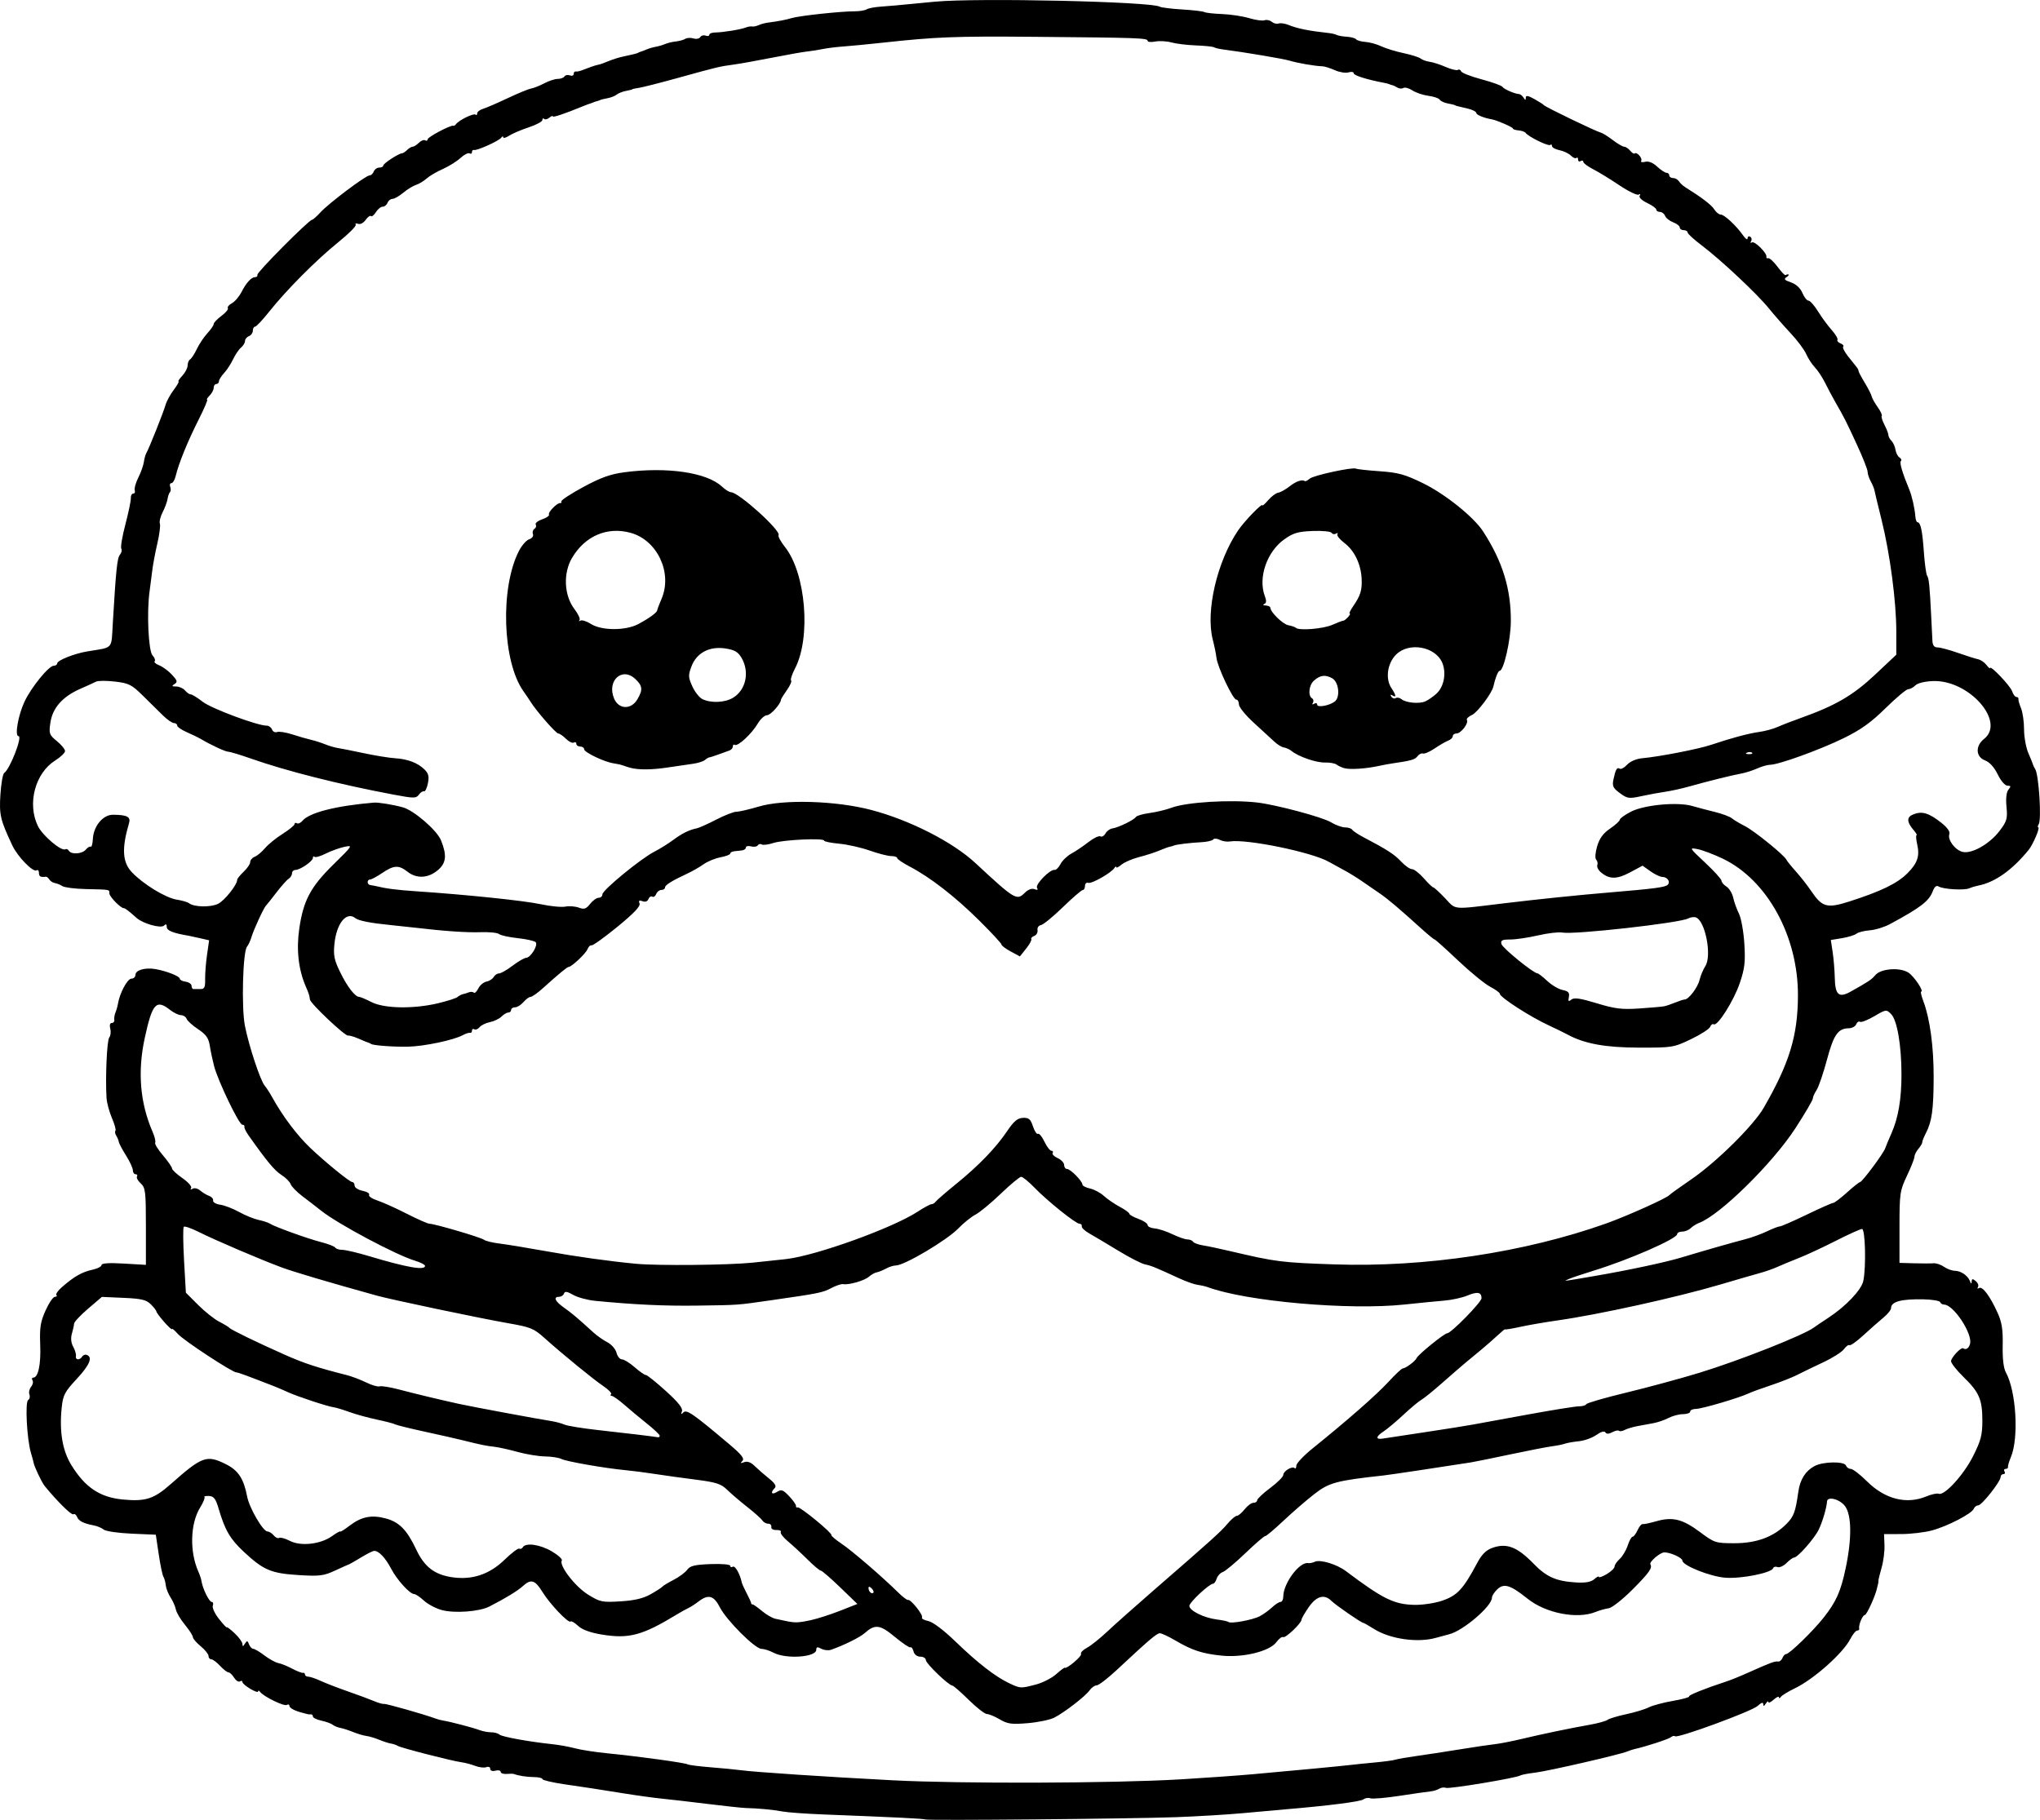 <?xml version="1.0" encoding="UTF-8" standalone="no"?>
<!-- Created with Inkscape (http://www.inkscape.org/) -->

<svg
   width="206.912mm"
   height="184.636mm"
   viewBox="0 0 206.912 184.636"
   version="1.1"
   id="svg5"
   xml:space="preserve"
   xmlns="http://www.w3.org/2000/svg"
   xmlns:svg="http://www.w3.org/2000/svg"><defs
     id="defs2" /><g
     id="layer1"
     transform="translate(0.628,21.955)"><path
       style="fill:#000000;stroke-width:0.265"
       d="m 93.218,162.64 c -0.079,-0.08 -3.124,-0.229 -10.387,-0.512 -1.746,-0.068 -3.592,-0.203 -4.101,-0.3 -0.925,-0.176 -2.454,-0.321 -3.704,-0.35 -0.364,-0.009 -2.09,-0.193 -3.836,-0.409 -1.746,-0.216 -3.828,-0.457 -4.625,-0.535 -0.798,-0.078 -2.584,-0.324 -3.969,-0.547 -1.385,-0.223 -2.816,-0.449 -3.18,-0.503 -0.364,-0.054 -1.644,-0.244 -2.844,-0.422 -1.201,-0.178 -2.183,-0.412 -2.183,-0.52 0,-0.108 -0.387,-0.199 -0.86,-0.203 -0.736,-0.006 -1.557,-0.134 -2.051,-0.319 -0.073,-0.027 -0.4,-0.028 -0.728,-0.001 -0.327,0.026 -0.595,-0.068 -0.595,-0.211 0,-0.142 -0.238,-0.196 -0.529,-0.12 -0.316,0.083 -0.529,0.008 -0.529,-0.185 0,-0.18 -0.177,-0.256 -0.399,-0.171 -0.22,0.084 -0.726,0.027 -1.124,-0.127 -0.399,-0.154 -1.025,-0.32 -1.39,-0.369 -0.964,-0.128 -6.144,-1.459 -6.468,-1.662 -0.151,-0.095 -0.467,-0.202 -0.702,-0.239 -0.235,-0.037 -0.771,-0.21 -1.191,-0.385 -0.42,-0.175 -1.002,-0.348 -1.293,-0.384 -0.291,-0.036 -0.886,-0.212 -1.323,-0.391 -0.437,-0.179 -1.023,-0.369 -1.302,-0.422 -0.28,-0.053 -0.637,-0.2 -0.794,-0.326 -0.157,-0.126 -0.672,-0.311 -1.145,-0.413 -0.473,-0.101 -0.86,-0.293 -0.86,-0.427 0,-0.134 -0.089,-0.229 -0.198,-0.212 -0.109,0.017 -0.288,0.002 -0.397,-0.033 -0.109,-0.035 -0.288,-0.085 -0.397,-0.11 -0.785,-0.182 -1.389,-0.493 -1.389,-0.715 0,-0.144 -0.12,-0.188 -0.266,-0.098 -0.273,0.169 -2.36,-0.851 -2.707,-1.324 -0.107,-0.146 -0.196,-0.169 -0.198,-0.051 -0.005,0.284 -1.592,-0.661 -1.592,-0.948 0,-0.123 -0.115,-0.152 -0.256,-0.065 -0.141,0.087 -0.408,-0.085 -0.593,-0.381 -0.185,-0.297 -0.443,-0.539 -0.574,-0.539 -0.13,0 -0.513,-0.298 -0.85,-0.661 -0.337,-0.364 -0.738,-0.661 -0.89,-0.661 -0.152,0 -0.277,-0.15 -0.277,-0.334 0,-0.183 -0.357,-0.629 -0.794,-0.989 -0.437,-0.361 -0.794,-0.779 -0.794,-0.929 0,-0.15 -0.363,-0.714 -0.808,-1.253 -0.444,-0.539 -0.857,-1.236 -0.917,-1.548 -0.06,-0.313 -0.301,-0.861 -0.536,-1.219 -0.234,-0.358 -0.454,-0.913 -0.488,-1.235 -0.034,-0.322 -0.143,-0.715 -0.241,-0.874 -0.099,-0.159 -0.312,-1.182 -0.474,-2.274 l -0.295,-1.984 -2.459,-0.108 c -1.352,-0.059 -2.623,-0.244 -2.825,-0.412 -0.201,-0.167 -0.66,-0.36 -1.02,-0.428 -1.042,-0.198 -1.527,-0.448 -1.689,-0.87 -0.083,-0.216 -0.251,-0.331 -0.373,-0.256 -0.188,0.116 -1.629,-1.305 -2.906,-2.867 -0.304,-0.372 -1.09,-2.037 -1.129,-2.39 -0.008,-0.071 -0.129,-0.518 -0.27,-0.993 -0.406,-1.374 -0.603,-5.138 -0.279,-5.338 0.155,-0.096 0.213,-0.35 0.131,-0.566 -0.083,-0.215 -0.008,-0.564 0.167,-0.774 0.174,-0.21 0.24,-0.506 0.146,-0.658 -0.094,-0.152 -0.064,-0.276 0.067,-0.276 0.51,0 0.793,-1.319 0.714,-3.325 -0.069,-1.753 0.02,-2.328 0.542,-3.488 0.344,-0.764 0.77,-1.389 0.948,-1.389 0.178,0 0.246,-0.077 0.151,-0.172 -0.095,-0.095 0.153,-0.455 0.551,-0.801 1.285,-1.118 2.035,-1.541 3.179,-1.792 0.468,-0.103 0.851,-0.311 0.851,-0.463 0,-0.18 0.781,-0.23 2.249,-0.144 l 2.249,0.132 v -3.895 c 0,-3.543 -0.047,-3.938 -0.523,-4.368 -0.288,-0.26 -0.459,-0.576 -0.381,-0.702 0.078,-0.126 0.016,-0.229 -0.139,-0.229 -0.154,0 -0.28,-0.181 -0.28,-0.402 0,-0.221 -0.311,-0.895 -0.691,-1.497 -0.38,-0.602 -0.711,-1.225 -0.735,-1.384 -0.024,-0.159 -0.142,-0.446 -0.262,-0.638 -0.12,-0.192 -0.155,-0.411 -0.079,-0.487 0.076,-0.076 -0.083,-0.656 -0.353,-1.287 -0.271,-0.632 -0.518,-1.543 -0.549,-2.026 -0.132,-2.054 0.037,-5.869 0.273,-6.153 0.141,-0.17 0.188,-0.57 0.104,-0.89 -0.092,-0.352 -0.031,-0.582 0.155,-0.582 0.169,0 0.283,-0.149 0.254,-0.331 -0.029,-0.182 0.024,-0.509 0.118,-0.728 0.094,-0.218 0.211,-0.635 0.26,-0.926 0.179,-1.069 0.96,-2.514 1.359,-2.514 0.226,0 0.41,-0.176 0.41,-0.392 0,-0.475 0.984,-0.756 2.019,-0.577 1.132,0.196 2.479,0.726 2.479,0.976 0,0.121 0.268,0.258 0.595,0.305 0.327,0.046 0.595,0.233 0.595,0.415 0,0.182 0.089,0.331 0.198,0.331 0.109,0 0.425,0 0.701,0 0.408,0 0.499,-0.186 0.48,-0.992 -0.012,-0.546 0.073,-1.659 0.191,-2.474 l 0.213,-1.482 -0.892,-0.206 c -0.49,-0.113 -1.011,-0.226 -1.156,-0.251 -1.622,-0.276 -2.249,-0.525 -2.249,-0.895 0,-0.297 -0.083,-0.338 -0.281,-0.139 -0.31,0.31 -2.133,-0.2 -2.779,-0.778 -0.788,-0.705 -1.169,-0.995 -1.299,-0.991 -0.307,0.01 -1.461,-1.172 -1.461,-1.496 0,-0.41 0.133,-0.386 -2.381,-0.442 -1.091,-0.024 -2.163,-0.159 -2.381,-0.299 -0.218,-0.14 -0.564,-0.28 -0.767,-0.311 -0.204,-0.031 -0.455,-0.193 -0.559,-0.361 -0.104,-0.168 -0.264,-0.295 -0.357,-0.282 -0.534,0.071 -0.698,-0.02 -0.698,-0.39 0,-0.227 -0.113,-0.342 -0.252,-0.257 -0.35,0.216 -1.908,-1.386 -2.437,-2.506 -1.23,-2.603 -1.353,-3.125 -1.221,-5.176 0.071,-1.112 0.244,-2.099 0.384,-2.193 0.588,-0.396 1.886,-3.743 1.452,-3.743 -0.407,0 -0.038,-2.117 0.612,-3.502 0.681,-1.453 2.465,-3.642 2.969,-3.642 0.19,0 0.345,-0.106 0.345,-0.236 0,-0.307 1.741,-0.999 3.063,-1.217 2.686,-0.442 2.415,-0.141 2.576,-2.861 0.325,-5.466 0.444,-6.61 0.726,-6.949 0.162,-0.196 0.223,-0.473 0.134,-0.616 -0.088,-0.143 0.099,-1.25 0.417,-2.459 0.318,-1.209 0.566,-2.407 0.551,-2.662 -0.015,-0.255 0.095,-0.463 0.243,-0.463 0.149,0 0.217,-0.149 0.153,-0.331 -0.065,-0.182 0.098,-0.76 0.361,-1.285 0.263,-0.525 0.517,-1.239 0.565,-1.587 0.048,-0.349 0.16,-0.753 0.248,-0.898 0.254,-0.418 1.747,-4.163 1.951,-4.895 0.101,-0.364 0.474,-1.048 0.829,-1.521 0.354,-0.473 0.574,-0.86 0.488,-0.86 -0.086,0 0.087,-0.261 0.383,-0.579 0.297,-0.318 0.539,-0.788 0.539,-1.043 0,-0.255 0.116,-0.535 0.258,-0.623 0.142,-0.088 0.45,-0.565 0.686,-1.061 0.235,-0.496 0.715,-1.212 1.065,-1.59 0.35,-0.378 0.637,-0.797 0.637,-0.931 0,-0.134 0.353,-0.504 0.783,-0.822 0.431,-0.319 0.725,-0.673 0.654,-0.788 -0.071,-0.115 0.111,-0.338 0.405,-0.495 0.294,-0.157 0.729,-0.663 0.968,-1.125 0.509,-0.983 1.008,-1.526 1.405,-1.526 0.156,0 0.254,-0.109 0.217,-0.243 -0.066,-0.242 5.239,-5.578 5.546,-5.578 0.089,0 0.47,-0.337 0.847,-0.75 0.843,-0.923 4.597,-3.748 4.98,-3.748 0.153,0 0.347,-0.179 0.431,-0.397 0.084,-0.218 0.335,-0.397 0.557,-0.397 0.223,0 0.405,-0.093 0.405,-0.208 0,-0.211 1.567,-1.233 1.905,-1.243 0.102,-0.003 0.334,-0.154 0.516,-0.336 0.182,-0.182 0.434,-0.331 0.561,-0.331 0.127,0 0.41,-0.18 0.63,-0.399 0.22,-0.22 0.509,-0.332 0.643,-0.249 0.134,0.083 0.243,0.037 0.243,-0.101 0,-0.236 2.394,-1.496 2.616,-1.378 0.057,0.03 0.176,-0.044 0.265,-0.166 0.293,-0.4 1.804,-1.137 1.977,-0.964 0.093,0.093 0.169,0.039 0.169,-0.121 0,-0.16 0.268,-0.37 0.595,-0.468 0.327,-0.097 1.447,-0.581 2.488,-1.074 1.041,-0.493 2.113,-0.934 2.381,-0.98 0.269,-0.046 0.869,-0.285 1.335,-0.531 0.466,-0.247 1.084,-0.448 1.373,-0.448 0.29,0 0.597,-0.114 0.683,-0.253 0.086,-0.139 0.331,-0.186 0.545,-0.104 0.214,0.082 0.388,0.017 0.388,-0.144 0,-0.161 0.089,-0.274 0.198,-0.251 0.109,0.023 0.377,-0.025 0.595,-0.107 0.218,-0.082 0.635,-0.238 0.926,-0.347 0.291,-0.109 0.648,-0.216 0.794,-0.238 0.146,-0.022 0.595,-0.181 0.999,-0.352 0.404,-0.172 1.059,-0.38 1.455,-0.462 0.98,-0.204 1.502,-0.336 1.581,-0.4 0.036,-0.029 0.155,-0.078 0.265,-0.109 0.109,-0.031 0.377,-0.134 0.595,-0.228 0.218,-0.095 0.635,-0.216 0.926,-0.268 0.291,-0.053 0.721,-0.179 0.955,-0.282 0.234,-0.102 0.716,-0.217 1.07,-0.255 0.354,-0.038 0.788,-0.158 0.965,-0.268 0.177,-0.109 0.549,-0.127 0.826,-0.039 0.277,0.088 0.586,0.028 0.686,-0.133 0.1,-0.161 0.348,-0.229 0.551,-0.151 0.204,0.078 0.37,0.039 0.37,-0.086 0,-0.126 0.268,-0.231 0.595,-0.234 0.783,-0.007 2.608,-0.303 3.109,-0.504 0.218,-0.088 0.504,-0.135 0.635,-0.104 0.131,0.03 0.429,-0.031 0.661,-0.136 0.233,-0.105 0.662,-0.221 0.953,-0.258 1.014,-0.129 1.856,-0.29 2.381,-0.454 0.755,-0.237 4.999,-0.695 6.427,-0.693 0.479,5.29e-4 1.014,-0.088 1.189,-0.196 0.175,-0.108 0.796,-0.231 1.378,-0.272 0.583,-0.041 1.714,-0.139 2.515,-0.217 0.8,-0.078 2.17,-0.209 3.043,-0.291 4.303,-0.405 21.958,-0.011 22.799,0.508 0.141,0.087 1.165,0.214 2.277,0.282 1.111,0.068 2.122,0.186 2.246,0.263 0.124,0.077 0.933,0.168 1.798,0.202 0.865,0.034 2.105,0.222 2.756,0.418 0.651,0.195 1.351,0.291 1.555,0.213 0.204,-0.078 0.533,-0.008 0.731,0.157 0.198,0.164 0.51,0.242 0.694,0.172 0.184,-0.07 0.632,-0.006 0.996,0.142 0.918,0.374 2.058,0.603 4.114,0.828 0.298,0.033 0.656,0.119 0.794,0.193 0.138,0.073 0.602,0.155 1.03,0.182 0.428,0.027 0.845,0.142 0.926,0.257 0.081,0.115 0.504,0.234 0.941,0.265 0.437,0.031 1.164,0.232 1.617,0.447 0.453,0.214 1.465,0.525 2.249,0.69 0.784,0.165 1.566,0.413 1.737,0.55 0.171,0.137 0.588,0.287 0.926,0.332 0.338,0.045 1.067,0.28 1.619,0.522 0.552,0.242 1.107,0.375 1.234,0.297 0.127,-0.078 0.273,-0.015 0.325,0.142 0.052,0.156 0.983,0.522 2.069,0.813 1.086,0.291 2.038,0.633 2.116,0.759 0.144,0.234 1.261,0.721 1.689,0.738 0.129,0.005 0.336,0.168 0.459,0.362 0.181,0.285 0.225,0.286 0.228,0.008 0.003,-0.258 0.222,-0.224 0.864,0.132 0.473,0.263 0.919,0.548 0.992,0.634 0.165,0.195 5.31,2.677 5.739,2.768 0.173,0.037 0.72,0.376 1.216,0.754 0.496,0.378 1.024,0.687 1.174,0.687 0.15,0 0.424,0.181 0.608,0.403 0.184,0.222 0.39,0.348 0.457,0.28 0.204,-0.204 0.816,0.489 0.659,0.747 -0.08,0.132 0.098,0.176 0.396,0.098 0.349,-0.091 0.783,0.082 1.22,0.487 0.373,0.346 0.803,0.629 0.955,0.629 0.152,0 0.276,0.119 0.276,0.265 0,0.146 0.173,0.265 0.384,0.265 0.211,0 0.479,0.149 0.595,0.331 0.116,0.182 0.402,0.45 0.635,0.595 1.695,1.059 2.665,1.8 2.947,2.252 0.181,0.289 0.474,0.526 0.653,0.526 0.368,0 1.583,1.131 2.267,2.109 0.251,0.36 0.457,0.502 0.457,0.315 0,-0.186 0.121,-0.264 0.269,-0.173 0.148,0.091 0.189,0.295 0.091,0.453 -0.098,0.158 -0.058,0.213 0.088,0.123 0.278,-0.172 1.573,1.128 1.466,1.471 -0.034,0.109 0.049,0.169 0.184,0.132 0.135,-0.036 0.557,0.351 0.937,0.86 0.38,0.509 0.745,0.896 0.812,0.86 0.352,-0.192 0.459,-0.021 0.121,0.193 -0.318,0.201 -0.231,0.309 0.438,0.542 0.523,0.182 0.955,0.582 1.157,1.068 0.177,0.427 0.456,0.78 0.62,0.784 0.164,0.004 0.596,0.491 0.96,1.082 0.364,0.591 0.985,1.439 1.381,1.883 0.396,0.444 0.664,0.897 0.597,1.006 -0.067,0.109 0.072,0.273 0.311,0.365 0.238,0.091 0.36,0.239 0.27,0.329 -0.089,0.09 0.133,0.533 0.495,0.986 0.362,0.453 0.752,0.942 0.867,1.088 0.115,0.146 0.203,0.324 0.195,0.397 -0.008,0.073 0.275,0.609 0.628,1.191 0.353,0.582 0.669,1.203 0.702,1.38 0.033,0.177 0.306,0.666 0.606,1.088 0.3,0.422 0.488,0.825 0.417,0.896 -0.071,0.071 0.051,0.474 0.271,0.896 0.22,0.422 0.401,0.892 0.402,1.045 7.9e-4,0.153 0.143,0.419 0.316,0.592 0.173,0.173 0.354,0.578 0.404,0.901 0.049,0.323 0.232,0.675 0.406,0.783 0.174,0.108 0.237,0.275 0.14,0.372 -0.155,0.155 0.157,1.208 0.858,2.895 0.267,0.643 0.552,1.905 0.612,2.712 0.024,0.327 0.121,0.595 0.214,0.595 0.315,0 0.497,0.841 0.648,2.999 0.083,1.181 0.23,2.269 0.328,2.418 0.189,0.29 0.262,0.998 0.413,4.042 0.052,1.055 0.11,2.216 0.128,2.58 0.023,0.454 0.186,0.661 0.521,0.661 0.268,0 1.191,0.246 2.051,0.548 0.86,0.301 1.785,0.595 2.056,0.652 0.271,0.057 0.654,0.317 0.851,0.577 0.197,0.26 0.362,0.402 0.367,0.315 0.018,-0.338 2.075,1.831 2.245,2.367 0.099,0.313 0.292,0.569 0.427,0.569 0.136,0 0.228,0.089 0.204,0.198 -0.024,0.109 0.096,0.534 0.265,0.943 0.169,0.41 0.307,1.377 0.307,2.151 0,0.773 0.201,1.867 0.447,2.43 0.246,0.563 0.456,1.084 0.467,1.157 0.011,0.073 0.108,0.27 0.216,0.439 0.37,0.581 0.659,5.106 0.358,5.594 -0.108,0.174 -0.128,0.317 -0.044,0.317 0.205,0 -0.533,1.736 -0.964,2.267 -1.678,2.068 -3.435,3.313 -5.138,3.642 -0.275,0.053 -0.683,0.177 -0.907,0.275 -0.507,0.223 -2.653,0.093 -3.099,-0.188 -0.219,-0.137 -0.418,0.02 -0.587,0.464 -0.39,1.026 -1.2,1.651 -4.345,3.351 -0.566,0.306 -1.49,0.591 -2.052,0.633 -0.562,0.042 -1.17,0.196 -1.351,0.342 -0.181,0.146 -0.84,0.35 -1.464,0.453 l -1.135,0.187 0.186,1.232 c 0.102,0.677 0.2,1.863 0.216,2.635 0.037,1.71 0.42,2.039 1.605,1.373 1.875,-1.053 2.106,-1.208 2.515,-1.686 0.567,-0.662 2.497,-0.801 3.352,-0.241 0.58,0.38 1.61,1.928 1.283,1.928 -0.075,0 0.031,0.446 0.236,0.992 0.664,1.765 1.048,4.626 1.037,7.739 -0.011,3.237 -0.18,4.447 -0.785,5.617 -0.207,0.4 -0.373,0.818 -0.369,0.929 0.004,0.111 -0.172,0.411 -0.392,0.667 -0.219,0.256 -0.399,0.614 -0.399,0.794 -1.1e-4,0.18 -0.342,1.051 -0.76,1.934 -0.721,1.525 -0.76,1.79 -0.761,5.226 l -7.9e-4,3.619 1.489,0.042 c 0.819,0.023 1.706,0.023 1.972,-5.3e-4 0.266,-0.023 0.739,0.136 1.051,0.355 0.312,0.219 0.809,0.401 1.104,0.406 0.623,0.01 1.31,0.481 1.531,1.05 0.117,0.302 0.159,0.31 0.175,0.034 0.017,-0.291 0.099,-0.299 0.415,-0.036 0.217,0.18 0.317,0.451 0.224,0.602 -0.095,0.153 -0.043,0.197 0.115,0.099 0.34,-0.21 1.106,0.818 1.876,2.518 0.433,0.957 0.549,1.697 0.516,3.307 -0.028,1.34 0.087,2.308 0.322,2.736 1.051,1.906 1.33,6.643 0.507,8.599 -0.184,0.437 -0.315,0.883 -0.291,0.992 0.024,0.109 -0.083,0.198 -0.237,0.198 -0.154,0 -0.207,0.119 -0.117,0.265 0.09,0.146 0.037,0.265 -0.117,0.265 -0.154,-1e-5 -0.28,0.136 -0.28,0.302 0,0.455 -1.915,2.873 -2.275,2.873 -0.173,0 -0.373,0.152 -0.444,0.338 -0.19,0.495 -2.679,1.784 -4.253,2.203 -0.749,0.2 -2.147,0.364 -3.106,0.366 l -1.744,0.003 0.044,1.124 c 0.025,0.618 -0.107,1.649 -0.293,2.29 -0.186,0.641 -0.33,1.236 -0.32,1.323 0.01,0.087 -0.011,0.247 -0.047,0.356 -0.035,0.109 -0.08,0.288 -0.1,0.397 -0.121,0.681 -1.039,2.712 -1.225,2.712 -0.235,0 -0.669,1.044 -0.578,1.389 0.029,0.109 -0.064,0.198 -0.205,0.198 -0.142,0 -0.457,0.387 -0.701,0.86 -0.751,1.456 -3.725,4.095 -5.656,5.017 -0.655,0.313 -1.278,0.696 -1.385,0.852 -0.107,0.156 -0.196,0.175 -0.198,0.043 -0.002,-0.132 -0.242,-0.024 -0.533,0.239 -0.291,0.263 -0.531,0.371 -0.533,0.239 -0.002,-0.132 -0.119,-0.061 -0.261,0.157 -0.181,0.281 -0.258,0.297 -0.261,0.056 -0.003,-0.223 -0.198,-0.16 -0.564,0.18 -0.581,0.542 -8.144,3.32 -8.384,3.08 -0.075,-0.075 -0.266,-0.03 -0.425,0.101 -0.24,0.197 -2.613,0.969 -3.695,1.202 -0.164,0.035 -0.477,0.139 -0.695,0.231 -0.764,0.322 -8.082,2.006 -9.36,2.154 -0.709,0.082 -1.393,0.213 -1.519,0.291 -0.419,0.259 -7.199,1.386 -7.543,1.254 -0.186,-0.071 -0.493,-0.031 -0.682,0.09 -0.189,0.121 -0.582,0.242 -0.873,0.269 -0.291,0.027 -1.7,0.228 -3.13,0.448 -1.431,0.22 -2.772,0.334 -2.98,0.254 -0.208,-0.08 -0.526,-0.03 -0.706,0.11 -0.29,0.226 -3.553,0.643 -7.868,1.005 -0.8,0.067 -2.749,0.242 -4.329,0.39 -1.581,0.147 -4.676,0.332 -6.879,0.412 -4.643,0.167 -25.243,0.352 -25.368,0.227 z m 25.861,-4.067 c 2.474,-0.149 5.748,-0.381 7.276,-0.516 4.034,-0.358 9.289,-0.856 10.054,-0.954 0.364,-0.046 1.433,-0.155 2.376,-0.242 0.943,-0.086 1.908,-0.218 2.144,-0.293 0.236,-0.075 1.191,-0.241 2.122,-0.369 0.931,-0.128 2.883,-0.427 4.338,-0.664 1.455,-0.237 3.063,-0.476 3.572,-0.53 0.509,-0.054 1.759,-0.298 2.778,-0.542 2.033,-0.487 4.777,-1.059 6.973,-1.452 0.779,-0.139 1.553,-0.357 1.72,-0.484 0.167,-0.127 1.017,-0.383 1.89,-0.569 0.873,-0.187 1.896,-0.497 2.273,-0.69 0.377,-0.193 1.485,-0.49 2.462,-0.66 0.977,-0.17 1.713,-0.373 1.635,-0.451 -0.112,-0.112 1.631,-0.815 3.684,-1.485 0.586,-0.191 1.382,-0.514 2.505,-1.017 2.043,-0.914 2.513,-1.087 2.823,-1.039 0.165,0.026 0.37,-0.134 0.455,-0.354 0.085,-0.221 0.252,-0.402 0.373,-0.402 0.33,0 2.751,-2.353 3.811,-3.704 1.278,-1.628 1.727,-2.634 2.228,-4.994 0.639,-3.008 0.615,-5.405 -0.063,-6.313 -0.533,-0.713 -1.795,-1.036 -1.827,-0.468 -0.035,0.622 -0.456,2.053 -0.837,2.847 -0.431,0.899 -2.147,2.842 -2.509,2.842 -0.116,0 -0.458,0.247 -0.761,0.55 -0.302,0.302 -0.711,0.488 -0.909,0.412 -0.198,-0.076 -0.397,-0.027 -0.443,0.109 -0.162,0.481 -3.223,1.094 -4.851,0.972 -1.538,-0.115 -4.36,-1.242 -4.36,-1.74 0,-0.281 -1.207,-0.832 -1.824,-0.832 -0.436,0 -1.571,0.976 -1.418,1.218 0.224,0.355 -0.132,0.859 -1.78,2.516 -1.015,1.021 -2.116,1.892 -2.447,1.936 -0.331,0.044 -0.937,0.214 -1.347,0.38 -1.855,0.748 -5.042,0.127 -6.873,-1.34 -1.74,-1.393 -2.396,-1.602 -3.068,-0.977 -0.307,0.286 -0.559,0.676 -0.559,0.866 0,0.868 -2.963,3.391 -4.366,3.717 -0.146,0.034 -0.741,0.195 -1.323,0.358 -1.862,0.522 -4.649,0.121 -6.272,-0.903 -0.547,-0.345 -1.044,-0.627 -1.105,-0.627 -0.192,0 -2.797,-1.802 -3.229,-2.233 -0.707,-0.707 -1.507,-0.478 -2.293,0.659 -0.4,0.579 -0.728,1.147 -0.728,1.263 0,0.355 -1.632,1.903 -1.858,1.763 -0.117,-0.072 -0.431,0.164 -0.699,0.524 -0.684,0.922 -3.371,1.58 -5.546,1.357 -1.961,-0.201 -2.99,-0.537 -4.675,-1.529 -0.698,-0.41 -1.412,-0.745 -1.587,-0.743 -0.315,0.003 -1.103,0.675 -4.373,3.727 -0.92,0.859 -1.836,1.561 -2.036,1.561 -0.2,0 -0.519,0.223 -0.71,0.495 -0.42,0.599 -2.525,2.229 -3.589,2.78 -0.424,0.219 -1.634,0.471 -2.688,0.56 -1.64,0.138 -2.049,0.083 -2.836,-0.382 -0.506,-0.298 -1.094,-0.543 -1.307,-0.543 -0.213,0 -1.046,-0.648 -1.851,-1.441 -0.805,-0.792 -1.547,-1.44 -1.648,-1.44 -0.357,0.001 -2.698,-2.247 -2.698,-2.591 0,-0.192 -0.249,-0.349 -0.554,-0.349 -0.33,0 -0.609,-0.212 -0.692,-0.526 -0.076,-0.289 -0.216,-0.477 -0.313,-0.418 -0.096,0.06 -0.813,-0.421 -1.592,-1.068 -1.508,-1.252 -2.004,-1.312 -3.067,-0.367 -0.473,0.42 -2.075,1.213 -3.393,1.678 -0.265,0.094 -0.712,0.048 -0.992,-0.103 -0.392,-0.21 -0.51,-0.186 -0.51,0.102 0,0.76 -3.045,0.973 -4.33,0.303 -0.417,-0.217 -0.972,-0.395 -1.234,-0.395 -0.648,0 -3.544,-2.896 -4.219,-4.219 -0.61,-1.195 -1.165,-1.347 -2.154,-0.588 -0.347,0.266 -0.81,0.565 -1.028,0.664 -0.218,0.099 -0.754,0.397 -1.191,0.663 -3.484,2.12 -4.845,2.484 -7.598,2.031 -1.173,-0.193 -1.989,-0.492 -2.401,-0.879 -0.343,-0.322 -0.688,-0.523 -0.765,-0.445 -0.213,0.213 -2.111,-1.783 -2.862,-3.01 -0.737,-1.205 -1.163,-1.333 -1.967,-0.592 -0.519,0.478 -1.768,1.241 -3.404,2.08 -1.024,0.525 -3.537,0.71 -4.842,0.357 -0.597,-0.162 -1.407,-0.592 -1.8,-0.955 -0.393,-0.364 -0.836,-0.662 -0.985,-0.662 -0.442,0 -1.749,-1.44 -2.344,-2.58 -0.576,-1.105 -1.27,-1.831 -1.723,-1.802 -0.146,0.009 -0.741,0.308 -1.323,0.663 -0.582,0.355 -1.118,0.663 -1.191,0.685 -0.073,0.021 -0.722,0.312 -1.442,0.646 -1.163,0.539 -1.578,0.591 -3.704,0.459 -2.786,-0.173 -3.562,-0.502 -5.545,-2.351 -1.417,-1.322 -1.921,-2.19 -2.585,-4.451 -0.277,-0.943 -0.475,-1.197 -0.953,-1.221 -0.332,-0.017 -0.542,0.031 -0.467,0.107 0.075,0.075 -0.124,0.559 -0.443,1.075 -1.006,1.628 -1.075,4.503 -0.156,6.533 0.135,0.297 0.27,0.714 0.302,0.926 0.111,0.752 0.774,2.105 1.031,2.105 0.143,0 0.195,0.171 0.115,0.379 -0.08,0.209 0.205,0.82 0.633,1.359 0.428,0.539 0.779,0.916 0.779,0.837 0,-0.078 0.357,0.191 0.794,0.599 0.437,0.408 0.796,0.902 0.798,1.098 0.003,0.277 0.059,0.269 0.25,-0.033 0.211,-0.334 0.271,-0.324 0.421,0.066 0.096,0.251 0.289,0.456 0.429,0.456 0.14,0 0.65,0.302 1.134,0.671 0.484,0.369 1.119,0.717 1.412,0.774 0.292,0.056 0.93,0.315 1.417,0.574 0.487,0.259 0.975,0.447 1.084,0.417 0.109,-0.03 0.198,0.045 0.198,0.166 0,0.121 0.149,0.221 0.331,0.221 0.182,7e-5 0.747,0.192 1.257,0.427 0.509,0.235 1.759,0.718 2.778,1.073 1.019,0.355 2.209,0.797 2.646,0.982 0.437,0.185 0.894,0.313 1.017,0.285 0.193,-0.044 4.079,1.06 5.201,1.479 0.218,0.081 0.575,0.176 0.794,0.21 0.711,0.111 3.028,0.718 3.65,0.955 0.334,0.128 0.876,0.232 1.204,0.232 0.328,0 0.709,0.105 0.847,0.232 0.245,0.227 3.016,0.729 5.411,0.981 0.655,0.069 1.667,0.254 2.249,0.412 0.582,0.158 2.07,0.387 3.307,0.51 3.168,0.314 7.857,0.959 8.116,1.116 0.12,0.073 1.171,0.208 2.335,0.3 1.164,0.092 2.533,0.224 3.043,0.294 1.428,0.194 8.742,0.68 15.478,1.028 6.917,0.357 22.403,0.305 29.104,-0.097 z m -14.634,-9.625 c 0.683,-0.18 1.605,-0.652 2.05,-1.048 0.445,-0.396 0.839,-0.69 0.875,-0.654 0.171,0.168 1.776,-1.19 1.649,-1.396 -0.079,-0.128 0.187,-0.409 0.592,-0.625 0.405,-0.215 1.332,-0.954 2.059,-1.641 0.728,-0.687 2.871,-2.593 4.763,-4.236 5.882,-5.107 6.756,-5.895 7.446,-6.716 0.369,-0.438 0.792,-0.797 0.94,-0.797 0.148,0 0.503,-0.298 0.789,-0.661 0.286,-0.364 0.69,-0.661 0.898,-0.661 0.208,0 0.378,-0.117 0.378,-0.259 0,-0.143 0.595,-0.704 1.323,-1.247 0.728,-0.543 1.323,-1.137 1.323,-1.319 0,-0.389 0.913,-0.936 1.156,-0.693 0.092,0.092 0.167,-0.021 0.167,-0.25 0,-0.229 0.744,-1.018 1.654,-1.752 3.579,-2.889 6.474,-5.43 7.677,-6.736 0.693,-0.753 1.348,-1.37 1.455,-1.372 0.29,-0.003 1.299,-0.753 1.416,-1.053 0.135,-0.345 2.809,-2.517 3.099,-2.517 0.391,0 3.485,-3.158 3.485,-3.558 0,-0.618 -0.413,-0.697 -1.429,-0.273 -0.526,0.22 -1.58,0.451 -2.343,0.514 -0.763,0.063 -2.572,0.241 -4.021,0.396 -5.649,0.605 -16.083,-0.316 -19.989,-1.765 -0.218,-0.081 -0.671,-0.184 -1.007,-0.228 -0.336,-0.044 -1.169,-0.338 -1.852,-0.652 -2.5,-1.149 -2.842,-1.289 -3.491,-1.425 -0.364,-0.076 -1.595,-0.707 -2.735,-1.403 -1.141,-0.696 -2.45,-1.476 -2.91,-1.734 -0.46,-0.258 -0.807,-0.586 -0.77,-0.728 0.036,-0.142 -0.066,-0.258 -0.227,-0.258 -0.384,0 -3.256,-2.305 -4.589,-3.682 -0.575,-0.594 -1.174,-1.081 -1.33,-1.081 -0.156,0 -1.087,0.772 -2.068,1.716 -0.982,0.944 -2.134,1.896 -2.561,2.117 -0.427,0.221 -1.207,0.848 -1.733,1.393 -1.163,1.206 -5.483,3.77 -6.351,3.77 -0.234,0 -0.685,0.143 -1.003,0.318 -0.318,0.175 -0.737,0.344 -0.932,0.377 -0.195,0.032 -0.552,0.233 -0.794,0.446 -0.454,0.4 -2.045,0.857 -2.616,0.751 -0.178,-0.033 -0.714,0.145 -1.191,0.396 -0.888,0.468 -1.243,0.54 -6.026,1.227 -3.622,0.52 -3.27,0.495 -7.541,0.556 -3.349,0.048 -6.431,-0.096 -10.403,-0.485 -0.774,-0.076 -1.773,-0.348 -2.22,-0.605 -0.611,-0.351 -0.842,-0.385 -0.93,-0.137 -0.064,0.182 -0.285,0.331 -0.491,0.331 -0.626,0 -0.423,0.46 0.485,1.098 0.8,0.563 1.334,1.014 3.008,2.539 0.359,0.327 0.99,0.769 1.404,0.983 0.414,0.214 0.828,0.691 0.92,1.06 0.093,0.369 0.341,0.671 0.551,0.671 0.21,0 0.789,0.357 1.287,0.794 0.497,0.437 1.011,0.794 1.142,0.794 0.131,0 1.044,0.731 2.029,1.625 1.253,1.137 1.743,1.753 1.629,2.051 -0.124,0.325 -0.089,0.353 0.15,0.115 0.325,-0.323 0.996,0.144 4.68,3.256 1.227,1.036 1.535,1.432 1.3,1.669 -0.235,0.237 -0.193,0.267 0.177,0.126 0.323,-0.123 0.677,0.004 1.058,0.38 0.315,0.31 0.967,0.879 1.449,1.264 0.617,0.493 0.793,0.783 0.595,0.981 -0.47,0.47 -0.313,0.729 0.234,0.387 0.443,-0.277 0.617,-0.212 1.25,0.461 0.405,0.43 0.709,0.871 0.676,0.981 -0.033,0.109 0.043,0.169 0.169,0.132 0.261,-0.076 3.538,2.62 3.42,2.814 -0.042,0.07 0.422,0.463 1.031,0.873 1.075,0.723 4.147,3.37 5.768,4.971 0.438,0.433 0.877,0.763 0.977,0.734 0.275,-0.08 1.562,1.538 1.413,1.777 -0.071,0.115 0.215,0.279 0.636,0.363 0.463,0.092 1.557,0.917 2.763,2.083 2.242,2.166 4.048,3.567 5.443,4.225 1.143,0.539 1.165,0.54 2.711,0.132 z m -22.805,-6.536 c 0.655,-0.143 1.979,-0.569 2.942,-0.948 l 1.752,-0.689 -1.751,-1.691 c -0.963,-0.93 -1.845,-1.691 -1.96,-1.691 -0.115,0 -0.718,-0.506 -1.339,-1.124 -0.621,-0.618 -1.519,-1.449 -1.994,-1.845 -0.476,-0.397 -0.802,-0.822 -0.726,-0.946 0.076,-0.124 -0.123,-0.216 -0.443,-0.205 -0.332,0.011 -0.554,-0.122 -0.516,-0.311 0.036,-0.182 -0.107,-0.331 -0.318,-0.331 -0.211,0 -0.479,-0.149 -0.595,-0.331 -0.116,-0.182 -0.807,-0.799 -1.534,-1.37 -0.728,-0.572 -1.647,-1.358 -2.043,-1.747 -0.608,-0.596 -1.105,-0.756 -3.175,-1.02 -1.35,-0.172 -3.228,-0.433 -4.174,-0.58 -0.946,-0.147 -2.267,-0.318 -2.937,-0.38 -2.076,-0.193 -6.016,-0.881 -6.513,-1.137 -0.26,-0.134 -1.008,-0.251 -1.663,-0.259 -0.655,-0.009 -1.905,-0.214 -2.778,-0.455 -0.873,-0.242 -1.945,-0.479 -2.381,-0.526 -0.822,-0.09 -1.377,-0.205 -3.175,-0.655 -0.582,-0.146 -2.308,-0.537 -3.836,-0.869 -1.528,-0.332 -2.897,-0.67 -3.043,-0.752 -0.146,-0.082 -0.979,-0.299 -1.852,-0.483 -0.873,-0.183 -2.123,-0.529 -2.778,-0.767 -0.655,-0.238 -1.369,-0.454 -1.587,-0.479 -0.572,-0.066 -3.697,-1.096 -4.63,-1.526 -0.437,-0.201 -1.091,-0.482 -1.455,-0.623 -2.898,-1.126 -3.607,-1.386 -3.783,-1.386 -0.418,0 -5.371,-3.253 -5.94,-3.902 -0.327,-0.373 -0.595,-0.596 -0.595,-0.496 0,0.1 -0.357,-0.224 -0.794,-0.721 -0.437,-0.497 -0.794,-0.978 -0.794,-1.068 0,-0.09 -0.252,-0.415 -0.56,-0.723 -0.46,-0.46 -0.953,-0.577 -2.761,-0.657 l -2.202,-0.098 -1.403,1.197 c -0.771,0.658 -1.41,1.341 -1.42,1.517 -0.009,0.176 -0.11,0.636 -0.224,1.023 -0.132,0.447 -0.082,0.929 0.136,1.323 0.188,0.341 0.312,0.769 0.275,0.951 -0.082,0.401 0.386,0.44 0.626,0.052 0.095,-0.153 0.3,-0.236 0.456,-0.184 0.65,0.217 0.324,1.019 -0.985,2.426 -1.24,1.333 -1.408,1.652 -1.541,2.941 -0.249,2.417 0.074,4.341 0.976,5.811 1.394,2.271 2.9,3.28 5.226,3.5 2.32,0.219 3.149,-0.051 4.883,-1.586 3.167,-2.805 3.625,-2.969 5.579,-1.993 1.244,0.621 1.801,1.47 2.143,3.266 0.224,1.175 1.612,3.56 2.072,3.56 0.165,0 0.447,0.177 0.627,0.394 0.18,0.217 0.429,0.331 0.554,0.254 0.125,-0.077 0.609,0.057 1.076,0.299 1.107,0.573 3.114,0.351 4.269,-0.471 0.468,-0.333 0.851,-0.548 0.851,-0.477 0,0.071 0.427,-0.196 0.948,-0.594 1.2,-0.915 2.224,-1.12 3.663,-0.733 1.376,0.37 2.154,1.165 3.097,3.163 0.825,1.748 1.844,2.536 3.623,2.802 2.024,0.304 3.789,-0.279 5.311,-1.754 0.721,-0.698 1.4,-1.214 1.51,-1.146 0.11,0.068 0.275,0.003 0.366,-0.145 0.3,-0.486 1.74,-0.281 2.932,0.418 0.644,0.378 1.103,0.797 1.019,0.933 -0.304,0.492 1.35,2.643 2.654,3.451 1.229,0.762 1.436,0.805 3.307,0.69 1.419,-0.087 2.302,-0.296 3.055,-0.723 0.582,-0.331 1.118,-0.678 1.191,-0.771 0.073,-0.094 0.591,-0.407 1.151,-0.697 0.56,-0.29 1.176,-0.748 1.368,-1.019 0.279,-0.392 0.758,-0.508 2.355,-0.569 1.155,-0.044 2.005,0.031 2.005,0.177 0,0.139 0.119,0.18 0.265,0.09 0.228,-0.141 0.726,0.738 0.9,1.588 0.03,0.146 0.259,0.65 0.508,1.122 0.25,0.471 0.452,0.918 0.449,0.992 -0.003,0.074 0.059,0.129 0.139,0.121 0.079,-0.008 0.505,0.29 0.946,0.662 0.441,0.371 1.061,0.73 1.377,0.797 0.316,0.067 0.813,0.172 1.104,0.234 0.883,0.187 1.273,0.171 2.514,-0.099 z m 45.505,-0.392 c 0.366,-0.192 0.928,-0.597 1.249,-0.9 0.321,-0.303 0.708,-0.552 0.86,-0.552 0.152,0 0.276,-0.24 0.276,-0.534 0,-1.366 1.676,-3.6 2.552,-3.402 0.124,0.028 0.429,-0.038 0.678,-0.147 0.546,-0.239 2.209,0.27 3.12,0.955 3.757,2.826 4.878,3.379 6.947,3.427 0.794,0.018 2.038,-0.164 2.764,-0.405 1.583,-0.526 2.181,-1.165 3.621,-3.866 0.451,-0.846 0.895,-1.286 1.524,-1.511 1.451,-0.519 2.527,-0.104 4.194,1.616 1.301,1.342 2.308,1.782 4.343,1.895 0.934,0.052 1.487,-0.052 1.809,-0.34 0.255,-0.228 0.463,-0.33 0.463,-0.227 0,0.104 0.357,-0.023 0.794,-0.281 0.437,-0.258 0.794,-0.603 0.794,-0.768 0,-0.164 0.234,-0.51 0.519,-0.769 0.286,-0.258 0.652,-0.872 0.814,-1.364 0.162,-0.492 0.386,-0.894 0.497,-0.894 0.111,0 0.338,-0.298 0.504,-0.663 0.166,-0.365 0.394,-0.641 0.505,-0.615 0.112,0.027 0.735,-0.103 1.384,-0.288 1.663,-0.474 2.663,-0.229 4.427,1.084 1.491,1.11 1.594,1.143 3.52,1.143 2.247,0 3.989,-0.652 5.286,-1.979 0.731,-0.748 0.891,-1.188 1.186,-3.256 0.176,-1.237 0.724,-2.102 1.64,-2.593 0.876,-0.469 3.048,-0.498 3.199,-0.044 0.061,0.182 0.277,0.331 0.482,0.331 0.204,0 0.943,0.569 1.642,1.264 1.822,1.813 4.012,2.366 6.027,1.524 0.508,-0.212 1.07,-0.332 1.248,-0.266 0.585,0.216 2.522,-1.905 3.483,-3.813 0.79,-1.57 0.942,-2.147 0.942,-3.585 0,-2.16 -0.312,-2.888 -1.9,-4.438 -0.701,-0.684 -1.275,-1.41 -1.275,-1.613 0,-0.358 1.009,-1.443 1.218,-1.31 0.302,0.191 0.587,0.009 0.707,-0.452 0.271,-1.035 -1.675,-3.979 -2.631,-3.98 -0.17,-1.8e-4 -0.348,-0.113 -0.397,-0.25 -0.049,-0.137 -0.803,-0.265 -1.676,-0.284 -2.265,-0.049 -3.307,0.232 -3.307,0.893 0,0.18 -0.356,0.62 -0.791,0.977 -0.435,0.357 -1.34,1.155 -2.011,1.773 -0.671,0.618 -1.306,1.071 -1.41,1.006 -0.104,-0.065 -0.36,0.119 -0.568,0.408 -0.208,0.289 -1.153,0.888 -2.099,1.331 -0.946,0.443 -2.137,1.02 -2.646,1.28 -0.509,0.261 -1.7,0.73 -2.646,1.044 -0.946,0.313 -1.958,0.683 -2.249,0.821 -0.97,0.461 -4.754,1.578 -5.358,1.582 -0.327,0.002 -0.595,0.122 -0.595,0.268 0,0.146 -0.327,0.265 -0.728,0.266 -0.4,8e-4 -1.055,0.172 -1.455,0.381 -0.4,0.209 -1.084,0.446 -1.521,0.528 -0.437,0.082 -1.181,0.22 -1.654,0.307 -0.473,0.087 -1.053,0.262 -1.288,0.388 -0.236,0.126 -0.493,0.164 -0.573,0.085 -0.079,-0.079 -0.386,-0.015 -0.68,0.142 -0.361,0.193 -0.59,0.199 -0.703,0.017 -0.103,-0.167 -0.451,-0.068 -0.914,0.262 -0.411,0.293 -1.206,0.579 -1.767,0.636 -0.561,0.057 -1.199,0.169 -1.417,0.249 -0.218,0.08 -0.814,0.199 -1.323,0.266 -0.509,0.067 -2.414,0.437 -4.233,0.823 -1.819,0.386 -3.605,0.749 -3.969,0.807 -3.014,0.477 -8.22,1.256 -8.864,1.327 -4.777,0.522 -5.529,0.722 -7.011,1.87 -0.8,0.62 -2.218,1.845 -3.15,2.724 -0.932,0.878 -1.766,1.579 -1.852,1.556 -0.086,-0.023 -0.991,0.756 -2.009,1.732 -1.019,0.975 -2.054,1.84 -2.302,1.921 -0.247,0.081 -0.523,0.38 -0.613,0.663 -0.09,0.284 -0.253,0.516 -0.363,0.516 -0.38,0 -2.411,1.895 -2.411,2.25 0,0.482 1.48,1.218 2.778,1.38 0.582,0.073 1.117,0.188 1.189,0.256 0.215,0.204 2.459,-0.207 3.173,-0.582 z m -39.371,-2.832 c -0.19,-0.19 -0.313,-0.205 -0.313,-0.04 0,0.353 0.313,0.666 0.489,0.489 0.075,-0.075 -0.004,-0.278 -0.176,-0.45 z m 56.043,-15.827 c 1.965,-0.295 4.167,-0.644 4.895,-0.777 0.728,-0.133 3.314,-0.605 5.748,-1.051 2.434,-0.445 4.716,-0.81 5.071,-0.81 0.356,0 0.686,-0.097 0.735,-0.216 0.049,-0.119 1.874,-0.648 4.057,-1.175 2.183,-0.527 5.517,-1.432 7.408,-2.01 4.105,-1.254 10.646,-3.843 11.642,-4.608 0.146,-0.112 0.78,-0.539 1.409,-0.95 1.799,-1.173 3.402,-2.862 3.585,-3.777 0.291,-1.454 0.194,-5.257 -0.134,-5.257 -0.165,0 -1.357,0.538 -2.649,1.196 -1.293,0.658 -2.974,1.441 -3.736,1.74 -0.762,0.299 -1.743,0.706 -2.179,0.904 -0.437,0.198 -1.21,0.472 -1.72,0.61 -0.509,0.138 -2.355,0.673 -4.101,1.189 -4.41,1.304 -12.342,3.052 -16.536,3.645 -1.237,0.175 -2.934,0.468 -3.77,0.653 -0.837,0.184 -1.521,0.295 -1.521,0.246 0,-0.049 -0.341,0.23 -0.758,0.619 -0.417,0.389 -1.161,1.041 -1.654,1.449 -0.493,0.408 -1.212,1.003 -1.598,1.323 -0.386,0.32 -1.443,1.236 -2.349,2.037 -0.906,0.8 -1.861,1.574 -2.122,1.72 -0.262,0.146 -1.077,0.825 -1.811,1.511 -0.734,0.685 -1.636,1.443 -2.004,1.684 -0.828,0.543 -0.86,0.864 -0.073,0.736 0.327,-0.053 2.203,-0.338 4.167,-0.632 z m -77.534,0.34 c -0.006,-0.109 -0.571,-0.646 -1.257,-1.192 -0.685,-0.547 -1.721,-1.41 -2.302,-1.918 -0.58,-0.508 -1.166,-0.924 -1.301,-0.924 -0.135,0 -0.167,-0.079 -0.07,-0.175 0.096,-0.096 -0.271,-0.475 -0.816,-0.841 -0.984,-0.662 -4.084,-3.197 -5.915,-4.836 -1.13,-1.012 -1.386,-1.115 -3.807,-1.541 -2.877,-0.506 -11.756,-2.373 -13.229,-2.783 -4.993,-1.388 -8.404,-2.4 -9.657,-2.864 -2.094,-0.775 -6.781,-2.78 -8.385,-3.587 -0.755,-0.38 -1.444,-0.62 -1.531,-0.533 -0.087,0.087 -0.074,1.627 0.027,3.423 l 0.185,3.265 1.24,1.24 c 0.682,0.682 1.645,1.448 2.14,1.701 0.495,0.254 0.96,0.534 1.032,0.623 0.162,0.198 2.847,1.502 5.689,2.762 1.896,0.841 3.217,1.273 6.218,2.036 0.509,0.129 1.397,0.465 1.973,0.747 0.576,0.281 1.186,0.458 1.356,0.393 0.17,-0.065 1.068,0.081 1.996,0.325 1.73,0.456 3.947,0.988 6.052,1.454 1.216,0.269 7.958,1.525 9.393,1.749 0.437,0.068 1.032,0.229 1.323,0.358 0.291,0.128 1.839,0.378 3.44,0.555 2.88,0.318 5.636,0.649 6.019,0.724 0.109,0.021 0.194,-0.05 0.188,-0.16 z m 94.864,-16.205 c 3.38,-0.58 7.123,-1.379 8.731,-1.862 2.514,-0.756 5.19,-1.521 6.482,-1.854 0.655,-0.169 1.659,-0.533 2.233,-0.809 0.573,-0.276 1.159,-0.502 1.303,-0.502 0.143,0 1.369,-0.536 2.725,-1.191 1.355,-0.655 2.564,-1.191 2.687,-1.191 0.123,0 0.75,-0.475 1.393,-1.055 0.643,-0.58 1.242,-1.056 1.33,-1.058 0.214,-0.005 2.365,-2.892 2.55,-3.422 0.08,-0.23 0.369,-0.924 0.643,-1.543 0.691,-1.564 1.013,-3.471 1.01,-5.988 -0.003,-2.926 -0.441,-5.472 -1.048,-6.087 -0.485,-0.491 -0.518,-0.487 -1.71,0.212 -0.669,0.392 -1.32,0.648 -1.449,0.568 -0.128,-0.079 -0.301,0.034 -0.385,0.251 -0.083,0.217 -0.423,0.399 -0.755,0.404 -1.09,0.015 -1.533,0.656 -2.215,3.203 -0.364,1.361 -0.835,2.739 -1.047,3.062 -0.211,0.323 -0.385,0.714 -0.385,0.868 0,0.155 -0.788,1.499 -1.75,2.986 -2.3,3.554 -7.64,8.814 -9.766,9.62 -0.287,0.109 -0.679,0.353 -0.872,0.543 -0.192,0.19 -0.579,0.346 -0.86,0.346 -0.281,0 -0.51,0.115 -0.51,0.257 0,0.465 -4.874,2.598 -8.467,3.705 -1.091,0.336 -2.223,0.716 -2.514,0.844 -0.589,0.259 -0.782,0.281 2.646,-0.307 z M 42.482,106.478 c 0,-0.122 -0.455,-0.359 -1.011,-0.526 -1.916,-0.574 -7.829,-3.725 -9.519,-5.072 -0.456,-0.364 -1.305,-1.019 -1.886,-1.455 -0.581,-0.437 -1.126,-0.994 -1.211,-1.238 -0.085,-0.245 -0.511,-0.67 -0.946,-0.945 -0.69,-0.437 -1.486,-1.397 -3.346,-4.034 -0.257,-0.364 -0.437,-0.751 -0.402,-0.86 0.035,-0.109 -0.062,-0.198 -0.217,-0.198 -0.333,0 -2.462,-4.432 -2.86,-5.953 -0.152,-0.582 -0.347,-1.507 -0.433,-2.055 -0.122,-0.781 -0.378,-1.144 -1.181,-1.676 -0.564,-0.373 -1.09,-0.847 -1.169,-1.054 -0.079,-0.206 -0.337,-0.375 -0.573,-0.375 -0.236,0 -0.732,-0.238 -1.102,-0.529 -1.412,-1.111 -1.807,-0.675 -2.569,2.83 -0.748,3.444 -0.483,6.608 0.8,9.557 0.21,0.483 0.324,0.972 0.254,1.086 -0.071,0.114 0.284,0.691 0.789,1.281 0.505,0.59 0.918,1.186 0.918,1.325 0,0.139 0.474,0.581 1.054,0.983 0.58,0.402 0.978,0.853 0.885,1.003 -0.1,0.162 -0.038,0.192 0.154,0.074 0.177,-0.11 0.523,-0.027 0.768,0.183 0.245,0.21 0.656,0.457 0.912,0.548 0.256,0.091 0.435,0.303 0.397,0.471 -0.038,0.168 0.289,0.357 0.725,0.421 0.437,0.063 1.297,0.395 1.911,0.737 0.615,0.342 1.508,0.706 1.984,0.808 0.477,0.102 0.986,0.268 1.132,0.37 0.433,0.302 3.872,1.542 5.232,1.888 0.695,0.176 1.327,0.424 1.405,0.549 0.078,0.126 0.402,0.228 0.721,0.227 0.319,-5.3e-4 1.532,0.285 2.696,0.634 3.833,1.151 5.689,1.476 5.689,0.996 z m 33.205,-0.328 c 1.455,-0.15 3.003,-0.315 3.44,-0.366 3.053,-0.359 10.794,-3.154 13.327,-4.812 0.633,-0.415 1.262,-0.754 1.396,-0.754 0.135,0 0.33,-0.119 0.434,-0.265 0.104,-0.146 1.022,-0.942 2.041,-1.768 2.311,-1.876 4.038,-3.663 5.194,-5.375 0.685,-1.016 1.06,-1.33 1.611,-1.352 0.592,-0.024 0.77,0.127 1.013,0.862 0.162,0.49 0.391,0.832 0.509,0.759 0.118,-0.073 0.411,0.283 0.653,0.791 0.241,0.508 0.559,0.924 0.706,0.924 0.147,0 0.205,0.102 0.128,0.226 -0.077,0.124 0.154,0.36 0.514,0.523 0.359,0.164 0.653,0.479 0.653,0.7 0,0.221 0.135,0.403 0.3,0.403 0.342,0 1.552,1.232 1.552,1.58 0,0.126 0.348,0.306 0.773,0.4 0.425,0.093 1.056,0.43 1.401,0.749 0.346,0.318 1.07,0.814 1.608,1.102 0.539,0.288 0.98,0.607 0.98,0.71 0,0.103 0.417,0.338 0.926,0.522 0.509,0.184 0.926,0.464 0.926,0.621 0,0.157 0.321,0.313 0.713,0.345 0.392,0.032 1.204,0.297 1.803,0.587 0.6,0.29 1.284,0.528 1.52,0.528 0.237,0 0.495,0.106 0.575,0.235 0.08,0.129 0.534,0.296 1.008,0.371 0.474,0.074 1.696,0.332 2.714,0.572 4.673,1.101 5.189,1.167 10.583,1.355 9.175,0.319 19.365,-1.216 27.618,-4.16 2.085,-0.744 6.14,-2.566 6.381,-2.867 0.073,-0.091 1.079,-0.814 2.235,-1.606 2.554,-1.749 6.305,-5.458 7.343,-7.261 2.602,-4.517 3.448,-7.288 3.468,-11.349 0.03,-6.038 -3.112,-11.766 -7.638,-13.926 -0.91,-0.434 -2.052,-0.866 -2.539,-0.96 -0.872,-0.168 -0.86,-0.148 0.769,1.377 0.909,0.851 1.654,1.674 1.654,1.828 0,0.155 0.227,0.423 0.505,0.597 0.278,0.174 0.585,0.68 0.683,1.125 0.098,0.445 0.36,1.175 0.584,1.623 0.223,0.448 0.468,1.814 0.545,3.036 0.116,1.853 0.04,2.516 -0.457,3.987 -0.61,1.805 -2.269,4.434 -2.65,4.198 -0.117,-0.072 -0.279,0.045 -0.362,0.26 -0.083,0.215 -0.958,0.779 -1.946,1.252 -1.746,0.837 -1.892,0.861 -5.236,0.855 -3.439,-0.006 -5.551,-0.39 -7.276,-1.323 -0.364,-0.197 -1.197,-0.605 -1.852,-0.907 -1.953,-0.9 -5.026,-2.883 -5.027,-3.243 -2.6e-4,-0.106 -0.447,-0.428 -0.993,-0.716 -0.546,-0.288 -2.003,-1.481 -3.239,-2.651 -1.236,-1.171 -2.307,-2.132 -2.381,-2.135 -0.074,-0.004 -0.671,-0.492 -1.325,-1.084 -2.381,-2.153 -3.409,-3.022 -4.276,-3.614 -0.486,-0.332 -1.301,-0.892 -1.81,-1.245 -0.509,-0.353 -1.343,-0.863 -1.852,-1.132 -0.509,-0.27 -1.164,-0.629 -1.455,-0.797 -1.689,-0.978 -8.364,-2.351 -10.054,-2.068 -0.291,0.049 -0.753,-0.027 -1.026,-0.169 -0.273,-0.142 -0.571,-0.156 -0.661,-0.032 -0.091,0.124 -0.641,0.248 -1.223,0.276 -1.102,0.053 -2.55,0.231 -2.778,0.343 -0.073,0.036 -0.251,0.087 -0.397,0.115 -0.146,0.028 -0.622,0.202 -1.058,0.387 -0.437,0.185 -1.364,0.484 -2.06,0.663 -0.697,0.179 -1.5,0.526 -1.786,0.771 -0.286,0.245 -0.521,0.357 -0.523,0.249 -0.002,-0.108 -0.091,-0.065 -0.198,0.095 -0.337,0.505 -2.296,1.615 -2.642,1.497 -0.182,-0.062 -0.331,0.076 -0.331,0.306 0,0.23 -0.101,0.419 -0.224,0.419 -0.123,0 -1.035,0.787 -2.026,1.749 -0.991,0.962 -1.991,1.779 -2.224,1.816 -0.232,0.037 -0.386,0.263 -0.343,0.503 0.043,0.24 -0.105,0.507 -0.329,0.593 -0.224,0.086 -0.36,0.233 -0.302,0.327 0.058,0.094 -0.178,0.527 -0.525,0.962 l -0.631,0.791 -0.932,-0.502 c -0.512,-0.276 -0.932,-0.591 -0.932,-0.701 0,-0.11 -1.032,-1.222 -2.293,-2.471 -2.423,-2.401 -4.952,-4.362 -7.034,-5.451 -0.691,-0.362 -1.257,-0.747 -1.257,-0.857 0,-0.109 -0.272,-0.199 -0.604,-0.199 -0.332,0 -1.315,-0.251 -2.183,-0.558 -0.868,-0.307 -2.263,-0.621 -3.1,-0.698 -0.837,-0.077 -1.521,-0.217 -1.521,-0.311 0,-0.282 -4.153,-0.089 -5.148,0.24 -0.51,0.168 -1.04,0.236 -1.178,0.15 -0.138,-0.085 -0.319,-0.046 -0.402,0.089 -0.083,0.134 -0.389,0.182 -0.68,0.106 -0.291,-0.076 -0.529,-0.025 -0.529,0.113 0,0.138 -0.179,0.271 -0.397,0.295 -0.218,0.024 -0.575,0.064 -0.794,0.088 -0.218,0.024 -0.397,0.13 -0.397,0.235 0,0.105 -0.442,0.274 -0.983,0.375 -0.541,0.101 -1.308,0.416 -1.704,0.698 -0.397,0.282 -1.115,0.697 -1.596,0.922 -1.633,0.762 -2.33,1.193 -2.33,1.444 0,0.138 -0.166,0.25 -0.369,0.25 -0.203,0 -0.44,0.186 -0.527,0.414 -0.087,0.228 -0.266,0.347 -0.397,0.266 -0.131,-0.081 -0.306,0.028 -0.389,0.243 -0.093,0.243 -0.322,0.325 -0.603,0.217 -0.333,-0.128 -0.412,-0.067 -0.298,0.23 0.108,0.28 -0.577,1.002 -2.238,2.361 -1.316,1.076 -2.5,1.926 -2.63,1.889 -0.13,-0.038 -0.316,0.138 -0.413,0.391 -0.169,0.44 -1.603,1.79 -1.91,1.798 -0.153,0.004 -1.001,0.704 -2.635,2.178 -0.524,0.472 -1.075,0.859 -1.224,0.86 -0.15,7.94e-4 -0.476,0.239 -0.725,0.53 -0.249,0.291 -0.633,0.529 -0.853,0.529 -0.22,0 -0.399,0.119 -0.399,0.265 0,0.146 -0.128,0.265 -0.283,0.265 -0.156,0 -0.468,0.184 -0.693,0.41 -0.225,0.225 -0.75,0.478 -1.166,0.561 -0.416,0.083 -0.891,0.314 -1.056,0.513 -0.165,0.199 -0.406,0.297 -0.535,0.217 -0.129,-0.08 -0.235,-0.019 -0.235,0.135 0,0.154 -0.089,0.255 -0.198,0.224 -0.109,-0.031 -0.437,0.073 -0.728,0.232 -0.931,0.507 -3.918,1.137 -5.556,1.173 -1.489,0.032 -3.623,-0.129 -3.77,-0.286 -0.036,-0.039 -0.155,-0.095 -0.265,-0.125 -0.109,-0.03 -0.556,-0.213 -0.992,-0.406 -0.437,-0.193 -0.917,-0.333 -1.067,-0.31 -0.322,0.048 -3.813,-3.252 -3.861,-3.651 -0.051,-0.419 -0.113,-0.616 -0.424,-1.332 -0.744,-1.718 -0.97,-3.732 -0.658,-5.875 0.418,-2.865 1.147,-4.229 3.49,-6.529 1.953,-1.916 1.973,-1.949 1.064,-1.754 -0.509,0.11 -1.358,0.418 -1.885,0.685 -0.528,0.267 -1.034,0.411 -1.124,0.32 -0.091,-0.091 -0.165,-0.04 -0.165,0.113 0,0.331 -1.295,1.221 -1.778,1.221 -0.186,0 -0.339,0.153 -0.339,0.34 0,0.187 -0.152,0.435 -0.338,0.551 -0.186,0.116 -0.748,0.747 -1.25,1.402 -0.502,0.655 -0.975,1.25 -1.051,1.323 -0.222,0.211 -1.256,2.449 -1.467,3.175 -0.106,0.364 -0.314,0.814 -0.463,1 -0.423,0.528 -0.57,6.185 -0.209,8.021 0.398,2.022 1.557,5.535 1.999,6.06 0.184,0.218 0.531,0.754 0.771,1.191 1.041,1.892 2.514,3.852 3.85,5.125 1.533,1.459 4.007,3.474 4.266,3.474 0.133,0 0.241,0.164 0.241,0.364 0,0.2 0.365,0.437 0.811,0.526 0.446,0.089 0.743,0.273 0.659,0.409 -0.084,0.136 0.295,0.394 0.842,0.574 0.547,0.18 1.888,0.784 2.979,1.341 1.091,0.557 2.128,1.014 2.303,1.016 0.537,0.006 5.218,1.383 5.529,1.626 0.16,0.126 0.875,0.3 1.587,0.386 0.713,0.087 2.844,0.437 4.736,0.778 3.068,0.553 6.426,1.022 9.128,1.275 2.195,0.205 9.342,0.136 11.774,-0.115 z M 168.159,80.139 c 0.218,-0.044 0.732,-0.218 1.142,-0.386 0.41,-0.168 0.835,-0.305 0.946,-0.305 0.4,0 1.317,-1.208 1.506,-1.984 0.107,-0.437 0.37,-1.066 0.585,-1.398 0.681,-1.051 0.005,-4.572 -0.948,-4.943 -0.188,-0.073 -0.545,-0.025 -0.794,0.106 -0.875,0.462 -11.562,1.659 -12.763,1.429 -0.368,-0.07 -1.476,0.059 -2.464,0.288 -0.988,0.229 -2.253,0.416 -2.813,0.416 -0.839,0 -0.996,0.081 -0.894,0.463 0.11,0.414 3.263,2.977 3.663,2.977 0.089,0 0.532,0.346 0.985,0.769 0.453,0.423 1.155,0.836 1.56,0.917 0.578,0.116 0.713,0.268 0.628,0.709 -0.087,0.45 -0.036,0.502 0.253,0.262 0.275,-0.228 0.89,-0.139 2.569,0.371 1.852,0.563 2.548,0.649 4.324,0.53 1.164,-0.078 2.295,-0.177 2.514,-0.222 z M 43.788,79.833 c 0.937,-0.221 1.829,-0.507 1.984,-0.635 0.155,-0.129 0.401,-0.259 0.546,-0.29 0.146,-0.031 0.419,-0.115 0.607,-0.187 0.188,-0.072 0.416,-0.058 0.506,0.032 0.09,0.09 0.296,-0.103 0.458,-0.428 0.162,-0.325 0.53,-0.635 0.817,-0.689 0.287,-0.054 0.618,-0.263 0.734,-0.465 0.116,-0.202 0.363,-0.367 0.548,-0.367 0.185,0 0.804,-0.354 1.376,-0.786 0.572,-0.433 1.185,-0.79 1.364,-0.794 0.468,-0.011 1.259,-1.308 0.971,-1.594 -0.131,-0.13 -0.952,-0.313 -1.825,-0.406 -0.873,-0.094 -1.72,-0.28 -1.883,-0.415 -0.163,-0.135 -0.996,-0.22 -1.852,-0.189 -1.428,0.051 -3.666,-0.103 -6.716,-0.462 -0.655,-0.077 -1.726,-0.192 -2.381,-0.256 -2.068,-0.202 -3.297,-0.441 -3.625,-0.706 -0.896,-0.723 -1.907,0.511 -2.122,2.588 -0.123,1.189 -0.029,1.65 0.59,2.916 0.718,1.468 1.507,2.486 1.926,2.486 0.115,0 0.676,0.238 1.247,0.529 1.286,0.655 4.235,0.708 6.73,0.12 z m 16.308,-10.703 c 0.208,0 0.378,-0.159 0.378,-0.353 0,-0.423 3.913,-3.637 5.263,-4.322 0.525,-0.267 1.372,-0.792 1.881,-1.168 0.949,-0.7 1.651,-1.049 2.42,-1.202 0.24,-0.048 1.13,-0.447 1.977,-0.886 0.848,-0.44 1.77,-0.8 2.049,-0.8 0.279,0 1.3,-0.236 2.269,-0.524 2.547,-0.758 7.854,-0.596 11.436,0.351 3.912,1.034 8.236,3.242 10.54,5.382 4,3.717 4.19,3.831 5.008,3.013 0.33,-0.33 0.708,-0.471 0.983,-0.365 0.302,0.116 0.384,0.071 0.255,-0.139 -0.207,-0.336 1.33,-1.904 1.78,-1.816 0.146,0.028 0.417,-0.239 0.602,-0.594 0.185,-0.355 0.679,-0.832 1.097,-1.058 0.419,-0.227 1.195,-0.75 1.725,-1.162 0.53,-0.413 1.08,-0.678 1.223,-0.59 0.143,0.088 0.373,-0.041 0.511,-0.288 0.138,-0.247 0.452,-0.478 0.698,-0.514 0.614,-0.09 2.202,-0.86 2.385,-1.157 0.082,-0.133 0.712,-0.318 1.4,-0.41 0.688,-0.092 1.691,-0.334 2.23,-0.537 1.502,-0.567 5.982,-0.839 8.678,-0.528 1.895,0.219 6.626,1.482 7.465,1.994 0.478,0.291 1.13,0.53 1.449,0.531 0.319,5.29e-4 0.646,0.108 0.726,0.238 0.081,0.13 0.594,0.472 1.14,0.758 2.376,1.245 3.153,1.748 3.823,2.47 0.392,0.423 0.886,0.768 1.097,0.768 0.211,0 0.75,0.417 1.197,0.926 0.447,0.509 0.881,0.926 0.964,0.926 0.083,0 0.618,0.491 1.19,1.092 1.163,1.223 0.608,1.173 5.952,0.528 3.502,-0.423 7.496,-0.834 10.716,-1.104 4.534,-0.379 5.665,-0.527 5.917,-0.775 0.306,-0.301 -0.027,-0.8 -0.534,-0.8 -0.224,0 -0.768,-0.258 -1.21,-0.572 l -0.804,-0.572 -1.274,0.683 c -1.341,0.719 -2.115,0.713 -2.964,-0.022 -0.26,-0.225 -0.418,-0.551 -0.351,-0.724 0.067,-0.173 0.015,-0.421 -0.113,-0.55 -0.136,-0.136 -0.095,-0.706 0.098,-1.359 0.237,-0.802 0.614,-1.317 1.313,-1.792 0.54,-0.367 0.981,-0.77 0.981,-0.895 0,-0.126 0.505,-0.492 1.123,-0.814 1.342,-0.699 4.741,-1.017 6.231,-0.582 0.539,0.158 1.576,0.431 2.304,0.608 0.728,0.177 1.502,0.468 1.72,0.646 0.218,0.179 0.814,0.534 1.323,0.79 0.932,0.469 4.014,2.967 4.202,3.406 0.055,0.13 0.487,0.666 0.959,1.191 0.472,0.525 1.171,1.419 1.554,1.986 1.116,1.654 1.608,1.786 3.899,1.05 3.206,-1.03 4.827,-1.819 5.86,-2.852 1.014,-1.014 1.261,-1.73 0.998,-2.898 -0.119,-0.529 -0.151,-0.961 -0.071,-0.961 0.08,0 -0.034,-0.208 -0.252,-0.463 -0.77,-0.896 -0.782,-1.387 -0.041,-1.669 0.868,-0.33 1.549,-0.121 2.791,0.856 0.61,0.48 0.923,0.917 0.831,1.157 -0.214,0.558 0.563,1.613 1.33,1.806 0.932,0.234 2.74,-0.788 3.757,-2.123 0.748,-0.983 0.822,-1.239 0.706,-2.446 -0.083,-0.866 -0.011,-1.491 0.201,-1.747 0.271,-0.327 0.253,-0.398 -0.102,-0.398 -0.248,0 -0.67,-0.488 -0.989,-1.144 -0.352,-0.725 -0.823,-1.245 -1.286,-1.42 -0.949,-0.358 -1.001,-1.47 -0.102,-2.178 2.215,-1.742 -1.511,-5.988 -5.153,-5.872 -0.839,0.027 -1.574,0.204 -1.805,0.434 -0.214,0.214 -0.542,0.389 -0.73,0.389 -0.187,0 -1.22,0.866 -2.296,1.924 -1.483,1.46 -2.518,2.199 -4.281,3.06 -2.403,1.174 -6.566,2.68 -7.425,2.685 -0.269,0.002 -0.864,0.172 -1.323,0.378 -0.459,0.206 -1.191,0.439 -1.627,0.517 -0.915,0.164 -3.372,0.775 -5.292,1.316 -0.728,0.205 -1.799,0.441 -2.381,0.524 -0.582,0.083 -1.677,0.284 -2.433,0.448 -1.268,0.275 -1.437,0.251 -2.192,-0.307 -0.701,-0.518 -0.793,-0.719 -0.645,-1.408 0.218,-1.02 0.354,-1.245 0.642,-1.067 0.127,0.078 0.465,-0.109 0.751,-0.417 0.309,-0.332 0.934,-0.596 1.537,-0.649 1.697,-0.15 5.705,-0.931 6.969,-1.357 2.047,-0.69 3.796,-1.159 4.895,-1.311 0.582,-0.081 1.416,-0.308 1.852,-0.504 0.437,-0.196 1.508,-0.611 2.381,-0.922 3.475,-1.237 5.285,-2.293 7.489,-4.367 l 2.168,-2.039 v -2.34 c 0,-3.054 -0.637,-7.892 -1.491,-11.329 -0.375,-1.509 -0.705,-2.878 -0.733,-3.043 -0.028,-0.165 -0.194,-0.559 -0.369,-0.877 -0.175,-0.318 -0.318,-0.757 -0.318,-0.977 0,-0.219 -0.485,-1.448 -1.077,-2.729 -1.124,-2.434 -1.27,-2.721 -2.168,-4.285 -0.302,-0.526 -0.778,-1.419 -1.057,-1.985 -0.28,-0.566 -0.75,-1.28 -1.045,-1.587 -0.295,-0.307 -0.691,-0.916 -0.88,-1.352 -0.189,-0.437 -0.902,-1.389 -1.583,-2.117 -0.682,-0.728 -1.674,-1.86 -2.205,-2.515 -1.195,-1.477 -4.864,-4.92 -6.796,-6.379 -0.795,-0.6 -1.445,-1.196 -1.445,-1.324 0,-0.128 -0.179,-0.233 -0.397,-0.233 -0.218,0 -0.397,-0.122 -0.397,-0.271 0,-0.149 -0.301,-0.385 -0.668,-0.525 -0.368,-0.14 -0.737,-0.434 -0.822,-0.655 -0.085,-0.22 -0.32,-0.401 -0.522,-0.401 -0.203,0 -0.369,-0.105 -0.369,-0.234 0,-0.129 -0.419,-0.433 -0.932,-0.677 -0.545,-0.258 -0.858,-0.563 -0.753,-0.732 0.103,-0.167 0.058,-0.215 -0.105,-0.114 -0.157,0.097 -1.041,-0.331 -1.965,-0.951 -0.924,-0.62 -2.124,-1.354 -2.667,-1.632 -0.542,-0.278 -0.986,-0.612 -0.986,-0.743 0,-0.131 -0.119,-0.165 -0.265,-0.075 -0.146,0.09 -0.265,0.018 -0.265,-0.161 0,-0.178 -0.074,-0.251 -0.164,-0.161 -0.09,0.09 -0.343,-0.015 -0.561,-0.233 -0.218,-0.218 -0.74,-0.466 -1.159,-0.55 -0.419,-0.084 -0.762,-0.276 -0.762,-0.428 0,-0.152 -0.077,-0.198 -0.171,-0.104 -0.171,0.171 -2.204,-0.822 -2.498,-1.221 -0.086,-0.116 -0.413,-0.231 -0.728,-0.255 -0.314,-0.024 -0.572,-0.113 -0.572,-0.198 0,-0.127 -1.645,-0.843 -2.117,-0.921 -0.79,-0.131 -1.587,-0.456 -1.587,-0.647 0,-0.131 -0.387,-0.331 -0.86,-0.443 -0.473,-0.112 -0.949,-0.226 -1.058,-0.253 -0.109,-0.026 -0.228,-0.072 -0.265,-0.101 -0.036,-0.029 -0.359,-0.106 -0.716,-0.172 -0.357,-0.066 -0.723,-0.238 -0.813,-0.383 -0.09,-0.145 -0.605,-0.321 -1.144,-0.39 -0.54,-0.069 -1.27,-0.315 -1.623,-0.546 -0.353,-0.231 -0.766,-0.343 -0.918,-0.25 -0.152,0.094 -0.425,0.076 -0.607,-0.039 -0.182,-0.116 -0.42,-0.227 -0.529,-0.247 -0.109,-0.02 -0.228,-0.061 -0.265,-0.09 -0.036,-0.029 -0.289,-0.095 -0.561,-0.147 -1.741,-0.328 -3.077,-0.749 -3.077,-0.969 0,-0.141 -0.235,-0.181 -0.522,-0.09 -0.287,0.091 -0.912,-0.009 -1.389,-0.222 -0.477,-0.213 -1.045,-0.391 -1.264,-0.396 -0.72,-0.015 -2.5,-0.319 -3.307,-0.565 -0.65,-0.198 -4.546,-0.854 -6.893,-1.161 -0.298,-0.039 -0.656,-0.13 -0.794,-0.202 -0.138,-0.072 -0.966,-0.157 -1.839,-0.189 -0.873,-0.032 -1.988,-0.167 -2.478,-0.301 -0.49,-0.134 -1.234,-0.175 -1.654,-0.091 -0.42,0.084 -0.763,0.048 -0.763,-0.079 0,-0.278 -0.949,-0.311 -11.509,-0.402 -8.02,-0.069 -9.954,0.006 -15.346,0.595 -1.455,0.159 -3.241,0.331 -3.969,0.383 -0.728,0.052 -1.68,0.169 -2.117,0.261 -0.437,0.092 -1.151,0.205 -1.587,0.251 -0.437,0.046 -2.044,0.33 -3.572,0.631 -1.528,0.301 -3.254,0.611 -3.836,0.689 -1.475,0.197 -1.689,0.248 -5.556,1.321 -1.892,0.525 -3.737,0.996 -4.101,1.047 -0.364,0.051 -0.661,0.115 -0.661,0.142 0,0.027 -0.288,0.103 -0.641,0.168 -0.352,0.065 -0.778,0.232 -0.947,0.372 -0.168,0.14 -0.594,0.307 -0.947,0.372 -0.352,0.065 -0.67,0.142 -0.707,0.171 -0.036,0.029 -0.185,0.083 -0.331,0.119 -0.146,0.036 -0.324,0.096 -0.397,0.132 -0.073,0.036 -0.222,0.091 -0.331,0.122 -0.109,0.031 -0.437,0.154 -0.728,0.273 -1.865,0.766 -3.043,1.162 -3.043,1.024 0,-0.088 -0.16,-0.028 -0.355,0.134 -0.195,0.162 -0.433,0.216 -0.529,0.121 -0.096,-0.096 -0.174,-0.045 -0.174,0.113 0,0.158 -0.625,0.494 -1.389,0.746 -0.764,0.252 -1.657,0.633 -1.984,0.845 -0.327,0.213 -0.597,0.284 -0.599,0.158 -0.002,-0.126 -0.091,-0.107 -0.198,0.043 -0.235,0.329 -2.482,1.343 -2.769,1.249 -0.112,-0.036 -0.204,0.06 -0.204,0.214 0,0.154 -0.111,0.212 -0.246,0.128 -0.135,-0.084 -0.548,0.127 -0.917,0.469 -0.369,0.342 -1.181,0.848 -1.804,1.125 -0.624,0.277 -1.363,0.712 -1.643,0.967 -0.28,0.255 -0.757,0.541 -1.058,0.635 -0.302,0.094 -0.885,0.453 -1.297,0.797 -0.411,0.344 -0.905,0.625 -1.096,0.625 -0.192,0 -0.417,0.179 -0.501,0.397 -0.084,0.218 -0.306,0.397 -0.494,0.397 -0.188,0 -0.497,0.25 -0.688,0.555 -0.191,0.305 -0.417,0.485 -0.503,0.399 -0.086,-0.086 -0.328,0.089 -0.538,0.389 -0.214,0.305 -0.551,0.48 -0.765,0.398 -0.211,-0.081 -0.318,-0.042 -0.239,0.086 0.079,0.128 -0.718,0.929 -1.772,1.778 -2.223,1.792 -5.279,4.865 -7.006,7.044 -0.663,0.837 -1.307,1.521 -1.431,1.521 -0.124,0 -0.226,0.182 -0.226,0.405 0,0.223 -0.179,0.474 -0.397,0.557 -0.218,0.084 -0.397,0.304 -0.397,0.488 0,0.185 -0.181,0.486 -0.402,0.67 -0.221,0.183 -0.584,0.718 -0.807,1.187 -0.223,0.47 -0.637,1.103 -0.921,1.408 -0.284,0.305 -0.516,0.678 -0.516,0.829 0,0.152 -0.119,0.276 -0.265,0.276 -0.146,0 -0.265,0.17 -0.265,0.378 0,0.208 -0.187,0.565 -0.416,0.794 -0.229,0.229 -0.342,0.416 -0.251,0.416 0.09,0 -0.303,0.923 -0.875,2.051 -1.085,2.14 -2.023,4.447 -2.314,5.689 -0.094,0.4 -0.289,0.728 -0.435,0.728 -0.145,0 -0.2,0.167 -0.122,0.371 0.078,0.204 0.068,0.445 -0.023,0.536 -0.091,0.091 -0.202,0.406 -0.247,0.701 -0.045,0.295 -0.269,0.898 -0.497,1.34 -0.229,0.442 -0.355,0.96 -0.282,1.152 0.073,0.192 -0.042,1.101 -0.256,2.021 -0.215,0.92 -0.446,2.151 -0.514,2.737 -0.068,0.585 -0.192,1.54 -0.274,2.122 -0.297,2.097 -0.118,6.033 0.296,6.491 0.215,0.237 0.314,0.508 0.221,0.601 -0.093,0.093 0.115,0.279 0.462,0.413 0.348,0.134 0.927,0.56 1.287,0.947 0.551,0.592 0.593,0.743 0.265,0.95 -0.312,0.198 -0.278,0.247 0.173,0.251 0.31,0.002 0.711,0.183 0.892,0.401 0.181,0.218 0.441,0.397 0.577,0.397 0.136,0 0.687,0.341 1.224,0.757 0.882,0.684 5.533,2.418 6.486,2.418 0.213,0 0.455,0.177 0.538,0.392 0.083,0.216 0.314,0.33 0.514,0.253 0.2,-0.077 0.889,0.031 1.531,0.24 0.642,0.209 1.49,0.453 1.884,0.543 0.394,0.09 1.049,0.298 1.455,0.462 0.407,0.164 0.977,0.332 1.268,0.374 0.291,0.042 1.482,0.278 2.646,0.526 1.164,0.247 2.593,0.479 3.175,0.515 1.295,0.08 2.327,0.476 3.004,1.154 0.397,0.397 0.471,0.711 0.33,1.4 -0.1,0.488 -0.277,0.85 -0.393,0.804 -0.116,-0.046 -0.35,0.105 -0.519,0.337 -0.281,0.384 -0.502,0.384 -2.556,-0.002 -5.529,-1.039 -10.867,-2.388 -14.511,-3.669 -1.069,-0.376 -2.088,-0.683 -2.265,-0.683 -0.292,0 -1.804,-0.704 -2.802,-1.305 -0.218,-0.131 -0.843,-0.433 -1.389,-0.67 -0.546,-0.237 -0.992,-0.545 -0.992,-0.683 0,-0.139 -0.149,-0.252 -0.331,-0.252 -0.182,1.33e-4 -0.688,-0.351 -1.124,-0.781 -0.437,-0.43 -1.355,-1.335 -2.04,-2.012 -1.112,-1.099 -1.414,-1.251 -2.804,-1.415 -0.857,-0.101 -1.724,-0.098 -1.929,0.006 -0.204,0.104 -0.936,0.438 -1.626,0.741 -1.77,0.777 -2.781,1.922 -3.003,3.398 -0.169,1.13 -0.128,1.251 0.652,1.892 0.458,0.376 0.832,0.832 0.83,1.012 -10e-4,0.18 -0.452,0.611 -1.002,0.958 -2.033,1.283 -2.85,4.375 -1.756,6.641 0.476,0.986 2.401,2.611 2.8,2.364 0.101,-0.062 0.258,0.008 0.349,0.156 0.249,0.403 1.348,0.324 1.72,-0.125 0.18,-0.217 0.403,-0.348 0.495,-0.291 0.093,0.056 0.189,-0.295 0.215,-0.78 0.069,-1.312 1.026,-2.467 2.04,-2.461 1.427,0.008 1.817,0.21 1.631,0.843 -0.755,2.564 -0.678,3.961 0.274,4.975 1.133,1.208 3.443,2.623 4.56,2.794 0.536,0.082 1.099,0.247 1.251,0.365 0.513,0.399 2.2,0.431 2.949,0.056 0.668,-0.335 1.933,-1.928 1.933,-2.434 0,-0.11 0.298,-0.48 0.661,-0.822 0.364,-0.342 0.661,-0.783 0.661,-0.98 0,-0.197 0.206,-0.438 0.457,-0.535 0.252,-0.097 0.719,-0.487 1.04,-0.868 0.32,-0.381 1.127,-1.036 1.792,-1.456 0.665,-0.42 1.209,-0.867 1.209,-0.992 0,-0.125 0.106,-0.162 0.235,-0.082 0.129,0.08 0.378,-0.028 0.553,-0.239 0.698,-0.841 3.393,-1.53 7.269,-1.857 0.437,-0.037 1.983,0.217 2.924,0.479 1.136,0.317 3.47,2.338 3.876,3.356 0.61,1.527 0.525,2.304 -0.329,3.023 -0.98,0.824 -2.15,0.882 -3.078,0.152 -0.881,-0.693 -1.382,-0.668 -2.561,0.132 -0.536,0.364 -1.088,0.661 -1.228,0.661 -0.337,0 -0.326,0.52 0.012,0.562 0.146,0.018 0.354,0.055 0.463,0.081 1.166,0.282 2.146,0.411 4.167,0.548 5.191,0.351 10.939,0.948 12.651,1.314 0.992,0.212 2.123,0.322 2.514,0.245 0.391,-0.077 1.004,-0.03 1.364,0.104 0.538,0.201 0.74,0.134 1.144,-0.379 0.269,-0.343 0.66,-0.623 0.868,-0.623 z m 3.227,-13.184 c -0.185,-0.048 -0.514,-0.153 -0.733,-0.233 -0.218,-0.08 -0.657,-0.181 -0.975,-0.224 -0.906,-0.121 -2.993,-1.115 -2.993,-1.425 0,-0.154 -0.179,-0.279 -0.397,-0.279 -0.218,0 -0.397,-0.126 -0.397,-0.28 0,-0.154 -0.115,-0.209 -0.255,-0.123 -0.14,0.087 -0.497,-0.085 -0.794,-0.381 -0.296,-0.296 -0.649,-0.539 -0.783,-0.539 -0.231,0 -2.23,-2.288 -2.799,-3.204 -0.146,-0.234 -0.477,-0.725 -0.736,-1.09 -2.131,-3.005 -2.373,-10.467 -0.462,-14.213 0.29,-0.568 0.761,-1.108 1.047,-1.199 0.294,-0.093 0.461,-0.32 0.383,-0.522 -0.075,-0.196 -0.008,-0.436 0.15,-0.534 0.158,-0.098 0.217,-0.291 0.13,-0.43 -0.086,-0.139 0.21,-0.381 0.657,-0.537 0.447,-0.156 0.757,-0.375 0.688,-0.487 -0.135,-0.218 0.862,-1.227 1.146,-1.161 0.094,0.022 0.144,-0.058 0.111,-0.178 -0.033,-0.12 0.975,-0.777 2.239,-1.461 1.755,-0.949 2.739,-1.301 4.16,-1.489 4.325,-0.571 8.357,0.02 9.883,1.449 0.337,0.316 0.754,0.575 0.926,0.577 0.777,0.008 5.095,3.909 4.82,4.354 -0.073,0.119 0.222,0.663 0.656,1.209 2.114,2.66 2.65,9.179 1.014,12.319 -0.304,0.584 -0.483,1.132 -0.396,1.219 0.086,0.086 -0.107,0.528 -0.43,0.981 -0.323,0.453 -0.59,0.883 -0.594,0.956 -0.024,0.44 -1.052,1.587 -1.422,1.587 -0.243,0 -0.668,0.387 -0.944,0.86 -0.59,1.009 -2.016,2.332 -2.314,2.148 -0.114,-0.071 -0.208,0.002 -0.208,0.16 0,0.159 -0.149,0.341 -0.331,0.405 -0.182,0.064 -0.688,0.247 -1.124,0.407 -0.437,0.16 -0.853,0.293 -0.926,0.295 -0.073,0.002 -0.275,0.122 -0.449,0.267 -0.174,0.145 -0.71,0.316 -1.191,0.381 -0.481,0.065 -1.648,0.236 -2.594,0.38 -1.583,0.241 -2.925,0.253 -3.765,0.035 z m 0.692,-6.943 c 0.579,-0.98 0.54,-1.371 -0.208,-2.074 -1.342,-1.261 -2.907,0.185 -2.149,1.987 0.465,1.106 1.727,1.153 2.357,0.087 z m 9.691,-0.157 c 1.33,-0.786 1.724,-2.63 0.871,-4.074 -0.351,-0.595 -0.708,-0.799 -1.643,-0.939 -1.614,-0.242 -2.906,0.445 -3.427,1.821 -0.338,0.893 -0.329,1.105 0.085,2.022 0.254,0.564 0.718,1.149 1.03,1.3 0.866,0.419 2.254,0.361 3.084,-0.13 z m -9.583,-7.491 c 1.08,-0.576 1.908,-1.179 1.908,-1.392 0,-0.075 0.198,-0.598 0.439,-1.161 1.133,-2.643 -0.427,-5.961 -3.151,-6.704 -2.37,-0.646 -4.624,0.327 -5.934,2.562 -0.91,1.552 -0.801,3.797 0.25,5.175 0.386,0.506 0.617,1.013 0.514,1.127 -0.103,0.114 -0.06,0.135 0.096,0.047 0.155,-0.088 0.632,0.062 1.058,0.335 1.087,0.695 3.528,0.7 4.821,0.011 z M 135.748,55.987 c -0.291,-0.079 -0.657,-0.247 -0.813,-0.373 -0.156,-0.126 -0.692,-0.22 -1.191,-0.208 -0.889,0.022 -2.674,-0.599 -3.381,-1.175 -0.197,-0.16 -0.542,-0.319 -0.768,-0.352 -0.226,-0.033 -0.66,-0.297 -0.965,-0.587 -0.305,-0.29 -1.239,-1.148 -2.076,-1.908 -0.837,-0.76 -1.521,-1.602 -1.521,-1.872 0,-0.27 -0.123,-0.491 -0.273,-0.491 -0.335,0 -1.905,-3.319 -2.003,-4.233 -0.039,-0.364 -0.209,-1.197 -0.378,-1.852 -0.74,-2.873 0.436,-7.932 2.577,-11.088 0.637,-0.939 2.458,-2.818 2.458,-2.536 0,0.088 0.268,-0.151 0.595,-0.531 0.327,-0.38 0.782,-0.718 1.009,-0.751 0.228,-0.033 0.75,-0.324 1.16,-0.647 0.657,-0.517 1.278,-0.724 1.56,-0.521 0.05,0.036 0.269,-0.081 0.485,-0.261 0.41,-0.34 4.39,-1.197 4.692,-1.01 0.095,0.059 1.177,0.177 2.404,0.264 1.891,0.134 2.566,0.322 4.418,1.231 2.221,1.09 5.111,3.41 6.052,4.857 1.984,3.051 2.854,5.878 2.823,9.174 -0.018,1.906 -0.724,4.992 -1.143,4.992 -0.151,0 -0.447,0.749 -0.627,1.587 -0.142,0.66 -1.613,2.626 -2.147,2.869 -0.372,0.169 -0.615,0.407 -0.54,0.528 0.199,0.322 -0.601,1.365 -1.047,1.365 -0.21,0 -0.382,0.123 -0.382,0.273 0,0.15 -0.208,0.353 -0.463,0.45 -0.255,0.098 -0.871,0.454 -1.369,0.792 -0.499,0.338 -1.034,0.572 -1.191,0.519 -0.156,-0.053 -0.407,0.071 -0.558,0.275 -0.251,0.341 -0.658,0.458 -2.505,0.723 -0.364,0.052 -1.019,0.173 -1.455,0.269 -1.262,0.276 -2.865,0.381 -3.44,0.226 z m -0.992,-6.77 c 0.578,-0.456 0.406,-1.987 -0.265,-2.359 -0.704,-0.39 -1.22,-0.322 -1.852,0.243 -0.506,0.452 -0.622,1.525 -0.194,1.79 0.148,0.091 0.189,0.295 0.091,0.453 -0.106,0.171 -0.054,0.211 0.128,0.098 0.168,-0.104 0.305,-0.06 0.305,0.096 0,0.322 1.255,0.096 1.786,-0.323 z m 10.315,-0.8 c 0.757,-0.689 1.021,-2.081 0.592,-3.117 -0.689,-1.664 -3.389,-2.15 -4.692,-0.843 -0.88,0.883 -1.102,2.432 -0.483,3.377 0.496,0.756 0.536,1.026 0.114,0.765 -0.191,-0.118 -0.234,-0.072 -0.114,0.121 0.105,0.17 0.308,0.238 0.449,0.15 0.142,-0.088 0.402,-0.041 0.577,0.105 0.459,0.38 1.818,0.504 2.436,0.222 0.291,-0.133 0.795,-0.484 1.12,-0.78 z m -10.571,-6.977 c 0.541,-0.241 1.043,-0.431 1.116,-0.422 0.073,0.009 0.286,-0.152 0.473,-0.356 0.188,-0.204 0.269,-0.372 0.18,-0.372 -0.088,0 0.066,-0.327 0.343,-0.728 0.751,-1.084 0.932,-1.675 0.866,-2.832 -0.084,-1.483 -0.738,-2.831 -1.742,-3.592 -0.475,-0.36 -0.797,-0.762 -0.716,-0.893 0.081,-0.132 0.018,-0.159 -0.14,-0.062 -0.158,0.098 -0.359,0.062 -0.446,-0.08 -0.088,-0.142 -0.959,-0.226 -1.937,-0.187 -1.477,0.059 -1.961,0.202 -2.866,0.849 -1.776,1.268 -2.675,3.907 -1.967,5.77 0.178,0.469 0.159,0.698 -0.066,0.79 -0.175,0.071 -0.109,0.138 0.146,0.15 0.255,0.011 0.467,0.11 0.473,0.219 0.022,0.466 1.259,1.674 1.826,1.783 0.339,0.065 0.68,0.182 0.758,0.259 0.311,0.311 2.777,0.113 3.699,-0.297 z m 42.584,12.978 c -0.088,-0.088 -0.316,-0.097 -0.507,-0.021 -0.211,0.084 -0.148,0.147 0.16,0.16 0.279,0.011 0.435,-0.051 0.347,-0.139 z"
       id="path7017" /></g></svg>
